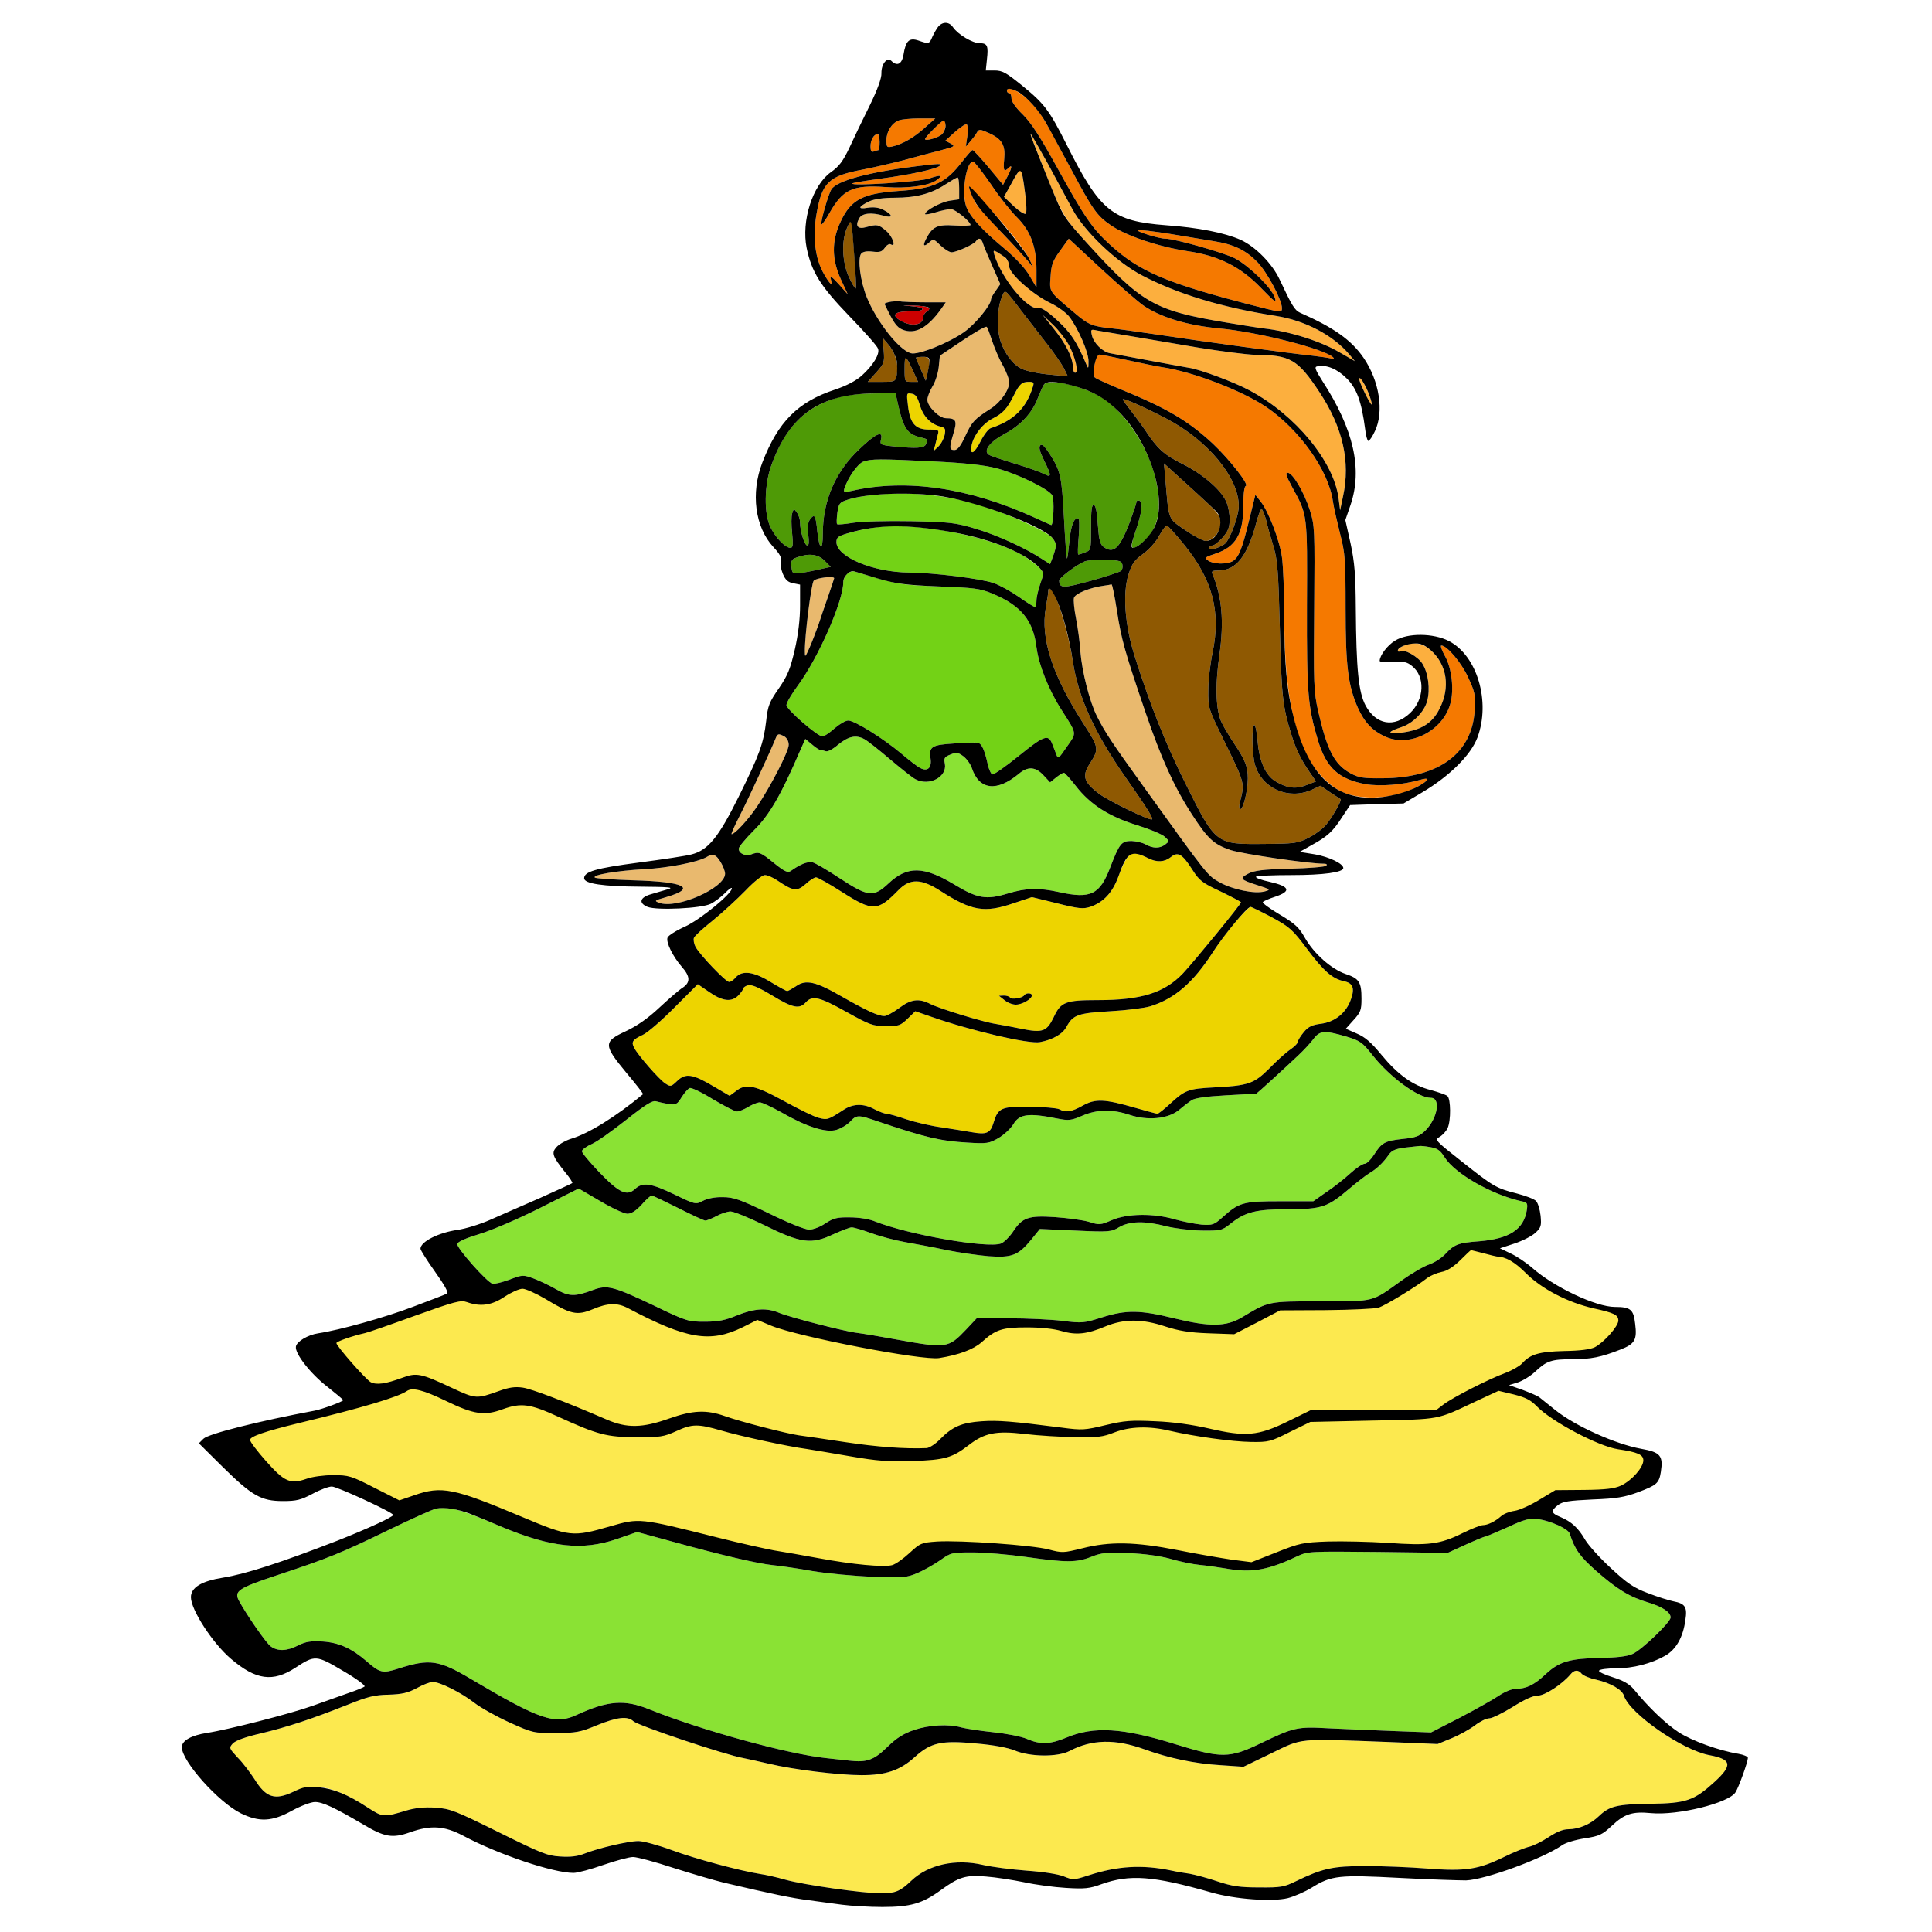 <?xml version="1.0" encoding="utf-8"?>
<!-- Generator: Adobe Illustrator 21.0.0, SVG Export Plug-In . SVG Version: 6.00 Build 0)  -->
<svg version="1.1"
	 id="svg108" inkscape:version="0.92.2 5c3e80d, 2017-08-06" sodipodi:docname="97.svg" xmlns:cc="http://creativecommons.org/ns#" xmlns:dc="http://purl.org/dc/elements/1.1/" xmlns:inkscape="http://www.inkscape.org/namespaces/inkscape" xmlns:rdf="http://www.w3.org/1999/02/22-rdf-syntax-ns#" xmlns:sodipodi="http://sodipodi.sourceforge.net/DTD/sodipodi-0.dtd" xmlns:svg="http://www.w3.org/2000/svg"
	 xmlns="http://www.w3.org/2000/svg" xmlns:xlink="http://www.w3.org/1999/xlink" x="0px" y="0px" viewBox="0 0 850 850"
	 style="enable-background:new 0 0 850 850;" xml:space="preserve">
<style type="text/css">
	.st0{fill:none;}
	.st1{fill:#F57900;}
	.st2{fill:#FCAF3E;}
	.st3{fill:#E9B96E;}
	.st4{fill:#CC0000;}
	.st5{fill:#8F5902;}
	.st6{fill:#EDD400;}
	.st7{fill:#4E9A06;}
	.st8{fill:#73D216;}
	.st9{fill:#8AE234;}
	.st10{fill:#FCE94F;stroke:#FCE94F;}
	.st11{fill:#FCE94F;}
</style>
<sodipodi:namedview  bordercolor="#666666" borderopacity="1" gridtolerance="10" guidetolerance="10" id="namedview110" inkscape:current-layer="svg108" inkscape:cx="671.56772" inkscape:cy="948.35451" inkscape:pageopacity="0" inkscape:pageshadow="2" inkscape:window-height="978" inkscape:window-maximized="1" inkscape:window-width="1920" inkscape:window-x="0" inkscape:window-y="1" inkscape:zoom="0.29448918" objecttolerance="10" pagecolor="#ffffff" showgrid="false">
	</sodipodi:namedview>
<g id="g106" transform="translate(0,0) scale(1,1)">
	<path id="path4" class="st0" d="M0,0h425h425v425v425H425H0V425V0z M410.2,16.2c-1.3,3.2-1.6,3.2-6.2,1.6c-4-1.3-5.5,0.1-6.5,6.3
		c-0.7,4.1-2.8,5.2-5.3,2.7c-1.9-1.9-4.5,1.4-4.4,5.4c0.1,2.1-1.7,7.2-5.2,14.3c-3,6-7,14.4-8.9,18.5c-2.8,5.9-4.5,8.2-8.2,10.8
		c-8,5.7-13,21.4-10.6,33.3c2.2,10.6,6,16.7,18.8,30c6.6,6.8,12.3,13.2,12.6,14.3c0.9,2.3-2.1,7.3-7.2,11.9
		c-2.5,2.2-6.6,4.4-11.7,6.1c-16.4,5.4-25.1,14.2-32,32.1c-5.2,13.5-3.2,28.4,4.8,37.1c2.9,3.1,3.8,4.8,3.3,6.3
		c-0.3,1.1,0.1,3.6,0.9,5.5c1.1,2.7,2.3,3.8,4.6,4.2l3,0.6v9.2c0,5.9-0.8,12.7-2.3,19.3c-2,8.6-3.1,11.4-7,17.1
		c-4.2,6-4.9,7.7-5.6,14.3c-1.2,10.1-2.9,14.8-12.2,33.6c-8.8,17.7-13.3,23.3-20.6,25.2c-2.1,0.6-12.6,2.2-23.3,3.6
		c-19,2.5-24,4-24,6.9c0,2.4,8.3,3.6,24.7,3.7c12.3,0.1,15,0.3,12.3,1.1c-1.9,0.6-5.3,1.5-7.5,2.2c-5,1.4-5.7,3.9-1.6,5.6
		c4,1.6,23.9,0.7,27.9-1.4c1.7-0.9,4.4-2.9,6.1-4.6c1.7-1.8,3.1-2.7,3.1-2.2c0,2.4-13.8,13.7-20.5,16.8c-4,1.8-7.5,4-7.8,4.9
		c-0.8,2,2.3,8.3,6.3,12.9c3.7,4.2,3.8,6.8,0.4,9.1c-1.5,0.9-6.1,4.9-10.3,8.8c-5.1,4.8-9.9,8.1-14.8,10.4c-9.9,4.6-9.9,6,0.3,18.3
		c4.2,5,7.5,9.2,7.3,9.4c-12.1,10-23.9,17.3-31.6,19.6c-2.3,0.7-5.2,2.3-6.4,3.6c-2.4,2.6-1.9,4.1,3.8,11.2c2,2.4,3.3,4.5,3.1,4.7
		c-0.2,0.2-6.7,3.2-14.3,6.6c-7.7,3.3-17.5,7.7-21.9,9.6c-4.3,1.9-10.7,3.9-14.3,4.4c-8.4,1.2-16.3,5.2-16.3,8.3
		c0,0.6,2.9,5.2,6.4,10.1c4.2,5.9,6,9.2,5.3,9.6c-0.7,0.4-7.4,3-14.9,5.8c-12.3,4.7-32.4,10.3-41.8,11.7c-4.6,0.7-9.4,3.6-9.8,5.8
		c-0.6,3,6.4,12,13.8,17.7c3.8,3,6.9,5.6,7,5.9c0,0.6-9,3.9-12.4,4.6c-24.6,4.6-46.9,10.2-49.1,12.4l-2,2L98,645.4
		c12.9,12.7,16.9,15,26.5,15c6,0,7.9-0.5,13-3.2c3.3-1.8,7.1-3.2,8.5-3.2c2.3,0,27,11.4,27,12.5c0,0.9-11.6,6.2-24.5,11.3
		c-25,9.7-40.4,14.7-50.4,16.3c-9.4,1.5-14.1,4.3-14.1,8.6c0,5.5,9.5,20.2,17.6,27.1c11,9.4,18.5,10.4,28.4,3.9
		c8.6-5.6,9.1-5.6,20.9,1.4c5.7,3.3,9.9,6.4,9.5,6.9c-0.5,0.4-3.6,1.7-6.9,2.8c-3.3,1.2-10.5,3.7-16,5.7
		c-9.8,3.5-37.6,10.6-46.4,11.9c-7,1.1-11.1,3.4-11.1,6.3c0,6.2,16.1,24.2,26,29.1c8,3.9,13.7,3.7,22.5-1.2
		c3.9-2.1,8.3-3.8,10.1-3.8c3.3,0,8.5,2.4,20.9,9.7c9.7,5.8,13.1,6.4,21,3.6c9.1-3.2,15-2.8,23.2,1.5c15.5,8.3,39.7,16.4,48.6,16.4
		c1.8,0,7.7-1.6,13.1-3.5c5.5-1.9,11.4-3.5,13.1-3.5c1.8,0,9.9,2.2,18.1,4.9c8.2,2.6,18.1,5.5,21.9,6.4c21.2,5,30,6.8,37.1,7.7
		c4.3,0.6,11.1,1.5,14.9,2c3.9,0.5,11.8,1,17.7,1c12.4,0,17.6-1.5,25.7-7.4c7.9-5.8,11.1-6.8,19.9-6c4.2,0.3,11.8,1.5,16.7,2.5
		c5,1.1,13.3,2.2,18.5,2.5c8.1,0.5,10.4,0.3,15.5-1.6c12.6-4.5,22.8-3.7,48.4,3.6c10.4,3,26.8,4.2,33.7,2.5
		c2.7-0.7,7.4-2.7,10.5-4.6c8.7-5.4,11.9-5.7,38.7-4.3c13.1,0.7,26.2,1.1,29.2,1.1c8.4-0.3,33.9-9.6,42.3-15.5c1.5-1.1,6-2.4,9.9-3
		c6.5-1,7.7-1.6,11.9-5.5c5.6-5.3,9.1-6.4,17.3-5.6c11.8,1.1,34-4.4,37.1-9.1c1.5-2.3,5.4-13.2,5.5-15.2c0-0.6-1.9-1.4-4.2-1.8
		c-8.6-1.4-20.4-5.7-26.3-9.5c-5.6-3.7-13.2-10.9-19.7-18.9c-2-2.3-4.5-3.8-9.3-5.3c-3.6-1.1-6.3-2.4-6-2.9c0.4-0.6,3.7-1,7.4-1
		c7.6,0,15.7-2.1,21.8-5.6c4.7-2.7,7.8-8.1,8.8-15.7c0.9-5.7-0.1-7.2-5.3-8.2c-2-0.4-7.1-2-11.2-3.6c-6.2-2.3-9.1-4.3-16.3-11
		c-4.8-4.4-9.8-10-11.2-12.3c-3.1-5.4-6.1-8.1-10.8-10.1c-4.3-1.8-4.6-2.7-1.3-5.3c2.1-1.6,4.7-2,15.3-2.5c10.6-0.4,14-1,20-3.2
		c8.2-3.1,9.2-3.9,10-8.9c1.1-7.2-0.2-8.7-8.7-10.2c-11.1-2-29-10-37.7-17c-3.2-2.6-6.4-5.1-7.1-5.7c-0.6-0.5-3.9-1.9-7.3-3.2
		l-6-2.1l3.9-1.2c2.1-0.7,5.6-2.8,7.7-4.8c5-4.7,7.1-5.4,16.3-5.4c8.2,0,12.6-0.9,21-4.2c6.5-2.5,7.5-4.3,6.6-11.4
		c-0.7-6.3-2-7.4-8.9-7.4c-8.4,0-26.9-8.8-36.4-17.2c-2.5-2.2-6.8-5.1-9.4-6.3l-4.8-2.3l6.4-2.1c3.6-1.2,7.7-3.3,9.2-4.7
		c2.5-2.3,2.7-3.1,2.3-7.5c-0.3-2.8-1.2-5.7-2-6.5c-0.8-0.9-4.6-2.3-8.4-3.3c-9.1-2.3-10.3-3-24.3-14.1c-11.9-9.4-12-9.5-9.6-10.9
		c1.3-0.8,2.8-2.5,3.4-3.8c1.5-3.3,1.4-12.8-0.1-14.1c-0.7-0.6-4-1.7-7.2-2.6c-8-2-14.5-6.7-21.8-15.5c-4.5-5.5-7.3-7.9-10.9-9.4
		l-4.8-2.1l3.4-3.8c3.1-3.4,3.5-4.4,3.5-9.4c0-7.3-1-8.9-7-10.9c-6.2-2.1-13.9-8.9-17.9-15.9c-2.5-4.5-4.3-6.2-11-10.2
		c-4.4-2.6-7.8-5.1-7.5-5.5c0.2-0.4,2.7-1.5,5.5-2.4c7.1-2.4,6.4-4.5-2.4-6.5c-3.8-0.8-6.5-1.8-6.1-2.3c0.4-0.4,7.5-0.7,15.7-0.7
		c13.9,0,22.7-1.2,22.7-3.1c0-1.9-6.2-4.9-12.4-6l-6.8-1.1l5.3-3c6.8-3.7,9.4-6,13.5-12.5l3.4-5.1l11.7-0.4l11.8-0.3l8.4-5
		c11.9-7.1,21.2-16.3,24.1-24c5.9-15.8-0.1-36.1-12.6-42.5c-6.8-3.5-18.2-3.6-23.7-0.1c-3.3,2-6.7,6.5-6.7,8.9
		c0,0.4,2.6,0.6,5.8,0.4c4.7-0.3,6.2,0,8.4,1.8c5.9,4.6,5.5,14.7-0.8,20.7c-7,6.6-15,5.2-19.6-3.3c-3.1-5.9-4.1-15.7-4.3-42.9
		c-0.1-14.5-0.5-20-2.3-28.4l-2.3-10.3l2.3-6.7c5.3-15.7,1.4-33.2-12.3-54.3c-3.3-5.2-3.7-6.4-2.4-6.6c4-0.9,8.8,1.1,12.9,5.2
		c4.5,4.4,6.6,10.2,8.2,22.3c0.3,2.9,1,5.3,1.4,5.3c0.5,0,1.8-1.9,2.9-4.3c4.1-8.5,2-22.1-5-32.3c-5.3-7.7-12.9-13.2-27.9-19.8
		c-2.4-1.1-3.6-3.1-9-14.6c-3.2-6.9-10.6-14.5-17.2-17.5c-7-3.1-18.7-5.4-32.8-6.4c-23.7-1.8-29-6.1-43.8-35.6
		c-7.6-15.1-9.8-18-19.7-26C442.7,32,441,31,437.6,31h-3.9l0.5-4.8c0.7-6.1,0.2-7.2-3.2-7.2c-3.1,0-9.5-3.8-11.7-7
		C416.6,8.2,412.9,10,410.2,16.2z"/>
	<path id="path6" class="st1" d="M454.2,45.8c4,4.4,5,6,16.8,28.2c9.8,18.4,11.6,20.9,17.7,25.1c6.8,4.7,21.2,9.5,33.8,11.4
		c13.5,2,23.1,6.7,32.1,16c6.4,6.6,7.2,7.1,6.2,4.3c-1.5-4.3-11-13.6-17.4-17.1c-4.8-2.5-26.6-8.7-30.7-8.7c-2.9,0-13.3-3.3-12-3.7
		c0.7-0.3,7,0.5,14,1.6c7.1,1.2,15.7,2.6,19.3,3.2c8.8,1.4,14,3.9,19.1,9.1c4.4,4.5,10.9,16.7,10.9,20.4c0,2-0.2,2-14.2-1.6
		c-36.7-9.5-48.6-14.6-61.4-26.3c-8-7.3-11.3-12.2-23.7-34.7c-7-12.7-11-18.9-14.6-22.5c-3.2-3.1-5.1-5.8-5.1-7.2
		c0-1.3-0.4-2.3-1-2.3c-0.5,0-1-0.5-1-1C443,37.2,449.5,40.6,454.2,45.8z"/>
	<path id="path8" class="st1" d="M404.5,52.1h7l-4.5,4c-4.7,4.3-9.7,7.2-14.2,8.3c-2.6,0.6-2.8,0.4-2.8-2.7c0-3.8,2.3-7.5,5.4-8.7
		C396.5,52.5,400.7,52.1,404.5,52.1z"/>
	<path id="path10" class="st1" d="M415.2,53c1.5,0,0.8,4.7-0.9,6.2c-1.8,1.5-7.3,3-7.3,2c0-0.4,1.7-2.3,3.7-4.4
		C412.7,54.7,414.8,53,415.2,53z"/>
	<path id="path12" class="st1" d="M425.3,54.7c0.5,0.3,0.6,2.6,0.3,5.2l-0.7,4.6l2.1-2.4c1.1-1.3,2.5-3.1,2.9-4
		c0.8-1.3,1.4-1.3,5.1,0.4c5.8,2.6,7.4,5.3,6.8,11.5c-0.5,5.1-0.1,5.9,2,3.8c1.7-1.7,1.4,0.2-0.7,4.1l-1.8,3.4l-6.4-7.7
		c-3.5-4.2-6.7-7.6-7-7.6c-0.4,0-2.4,2.3-4.5,5c-7.2,9.5-12.6,12-27.9,13c-15.9,1.1-21.1,3.8-25.6,13.4c-4.1,8.6-4,16.6,0.1,25.6
		l3,6.5l-4-4.5c-3-3.3-3.9-3.9-3.5-2.3c1,3.5-0.2,2.7-2.9-2c-4-6.8-5.2-16.4-3.3-26.9c2.4-13.6,5.4-16.4,20.3-19.2
		c4.3-0.8,12.4-2.7,17.9-4.1C403,69,410.4,67,414,66.1c6.1-1.6,6.4-1.8,4.2-3l-2.3-1.2l4.3-3.9C422.6,55.9,424.9,54.4,425.3,54.7z
		 M403.5,73.1c-21.2,2.6-35.3,6.4-37.7,10.2c-1.3,1.9-5,14.8-4.4,15.4c0.2,0.3,1.9-2,3.6-5.1c5.9-10.3,10.1-12.3,24.6-11.3
		c9.5,0.7,18.5-0.5,22.1-2.8c3.5-2.4,2.3-2.8-2.8-1c-4.2,1.5-35.1,3.5-33.9,2.2c0.3-0.3,5.9-1.2,12.5-2.1c12.7-1.7,24.4-4.2,26-5.7
		C414.5,71.9,413.4,71.9,403.5,73.1z"/>
	<path id="path14" class="st1" d="M387,62.5c0,1.9-0.2,3.5-0.4,3.5c-0.2,0-1.1,0.3-2,0.6c-1.2,0.5-1.6-0.1-1.6-2.3
		c0-1.6,0.5-3.4,1.2-4.1C386.2,58.2,387,58.8,387,62.5z"/>
	<path id="path16" class="st2" d="M453.5,59c0.3,0,7.4,12.7,18.3,33c5.4,10,19.4,23.3,30.7,29.2c15.7,8.2,35.2,14.1,58.9,17.8
		c12.8,2,25.1,8.5,32.2,16.9l2.5,3l-6.6-3.8c-8.5-5-22-9.3-33.5-10.6c-2.5-0.3-9.9-1.5-16.5-2.6c-31.8-5.3-37.1-8.4-61.4-35.1
		c-11.1-12.3-10.7-11.6-23-43.1C454,61.1,453.3,59,453.5,59z"/>
	<path id="path18" class="st1" d="M428.3,71.2c0.6,0.2,4.2,4.8,7.9,10.2c3.6,5.4,8.7,11.8,11.2,14.2c6,6,8.6,13,8.6,23.2v7.7l-3-5.1
		c-1.8-3.2-5.9-7.6-10.7-11.7c-10.5-8.7-15.8-14.6-17.3-19.1c-1.3-4.2-0.9-12.5,0.9-16.9C426.5,72.1,427.6,71,428.3,71.2z M426.4,82
		c-0.4,0,1.2,4.3,2.8,7.3c0.6,1.2,5.7,6.9,11.2,12.7c5.6,5.8,11.1,11.9,12.4,13.5c2.2,2.9,2.2,2.9-0.2-2c-1.3-2.8-7.7-11-14.1-18.3
		C432.1,88,426.6,82,426.4,82z"/>
	<path id="path20" class="st2" d="M450.8,83.5c0.8,5.3,1,10.1,0.5,10.5c-0.4,0.5-2.8-1-5.2-3.2l-4.4-4.2l2.8-5
		c1.5-2.8,3.3-5.7,3.9-6.5C449.2,74.1,449.8,76.2,450.8,83.5z"/>
	<path id="path22" class="st3" d="M421.3,78.1c0.4-0.1,0.7,2.1,0.7,4.8v4.8l-4.1,0.6c-3.7,0.5-10.9,4.3-10.9,5.9
		c0,0.3,2.1,0,4.7-0.8c2.5-0.8,5.5-1.4,6.7-1.4c1.8,0,8.6,5.5,8.6,7c0,0.3-3.2,0.4-7,0.2c-7.7-0.5-9.8,0.5-12.6,6
		c-1.6,3.1-0.9,3.6,1.6,1.3c1.6-1.5,2-1.3,4.8,1.5c1.7,1.6,3.9,3,4.9,3c2.3-0.1,9.8-3.5,10.7-4.9c1.1-1.8,2.4-1.3,3.1,1.1
		c0.4,1.3,2.3,5.8,4.2,10.1l3.4,7.7l-2,2.9c-1.2,1.6-2.1,3.3-2.1,3.8c0,2.5-6.8,10.8-11.7,14.3c-6.8,4.9-20.6,10.4-23.6,9.4
		c-5.3-1.5-15-14-19.3-24.5c-2.9-7.1-4.2-17.2-2.5-19.3c0.8-0.9,2.4-1.2,5-0.9c3.2,0.4,4.1,0.1,5.4-1.7c0.8-1.2,2-1.9,2.6-1.5
		c2.6,1.5,0.8-3.5-2-5.9c-3.4-2.9-4-3-8.7-1.7c-3.8,1.1-5.1-0.4-3.2-3.8c1.2-2.3,5.2-2.8,10.8-1.2c4.1,1.2,4.2-0.3,0-2.5
		c-2.1-1.1-4.3-1.4-7-1c-4.6,0.8-4.3-0.4,0.6-2.8c2.2-1,6.1-1.6,11.3-1.6c9.3,0,16.1-1.8,22.3-5.9C418.5,79.5,420.8,78.1,421.3,78.1
		z M396.8,132.7c-2-0.5-8,0.3-7.6,1.1c4,8.4,5.3,10.1,7.8,11.2c5.5,2.3,11.1-0.7,17-9l2.1-3h-9C402.2,133,397.6,132.8,396.8,132.7z"
		/>
	<path id="path24" class="st4" d="M401.7,134.4c6.7,0.2,8.8,1.2,6,2.7c-0.9,0.6-1.7,1.9-1.7,2.9c0,2.8-4.4,3.7-8.6,1.7
		c-5.6-2.7-4.5-4.7,2.6-4.7c7.4,0,8-1.7,0.8-2.3C396.2,134.3,396.3,134.3,401.7,134.4z"/>
	<path id="path26" class="st5" d="M374.7,98.5c0.7,4.7,2.2,28,1.8,28.4c-0.3,0.2-1.6-2-3-5c-3-6.6-3.4-16-0.8-21.7
		C374,97.3,374.4,96.9,374.7,98.5z"/>
	<path id="path28" class="st1" d="M470.2,105l14.1,13.1c7.8,7.2,16.2,14.5,18.6,16.2c7.6,5.3,19.6,8.9,33.6,10.2
		c16.8,1.5,46.2,9,50,12.7c0.7,0.7,0.3,0.8-1,0.5c-1.1-0.3-4.7-0.8-8-1.2c-9-0.9-48.8-6.3-67-9.1c-8.8-1.3-18.7-2.7-22-3
		c-7.8-0.8-9.8-1.6-15.7-6.7c-11.5-9.7-11.1-9.1-10.6-16c0.3-5.2,1-7,4.2-11.4L470.2,105z"/>
	<path id="path30" class="st2" d="M438.7,110.9c3.9,2.3,5.3,3.9,5.3,6.3c0,3.2,10.5,12.5,18.3,16.2c3.1,1.5,6.8,4.2,8.1,5.9
		c4,5.2,8.6,15.9,8.5,19.7c0,3.4-0.1,3.4-1.1,1c-4.2-9.9-6.8-13.7-12.7-19.1c-4.1-3.8-7-5.7-8.1-5.4c-4.5,1.4-16.1-12.5-19.5-23.3
		C436.9,110.1,437,110,438.7,110.9z"/>
	<path id="path32" class="st5" d="M450,137.6c2.5,3.2,7.1,9.2,10.3,13.3c3.2,4,6.6,9,7.7,11l1.8,3.7l-8.1-0.8
		c-4.5-0.4-9.9-1.5-11.9-2.4c-3.9-1.7-7.7-6.5-9.6-12.3c-1.7-4.8-1.5-14.5,0.4-18.9C442.3,127,441.4,126.3,450,137.6z"/>
	<path id="path34" class="st2" d="M458.7,138.5l4.6,4.4c2.5,2.4,5.6,6.4,7,9c2.8,5.2,4.4,12.1,2.7,12.1c-0.5,0-1-1.2-1-2.8
		c-0.1-4-3.1-10-8.5-16.7L458.7,138.5z"/>
	<path id="path36" class="st3" d="M434.1,143.8c0.4,0.4,1.4,3.2,2.4,6.2c1,3,3,7.8,4.6,10.6c1.6,2.8,2.9,6.3,2.9,7.6
		c0,3.4-3.8,8.8-8,11.5c-7.3,4.7-8.3,5.7-11.2,11.9c-2.1,4.6-3.5,6.4-4.9,6.4c-2.3,0-2.3-1-0.4-7.4c1.7-5.5,1.1-6.6-3.3-6.6
		c-3,0-8.2-5.2-8.2-8.1c0-1.2,1-3.8,2.2-5.8c1.3-2,2.5-5.9,2.8-8.6l0.5-5l10-6.7C429,146.1,433.7,143.4,434.1,143.8z"/>
	<path id="path38" class="st2" d="M482.6,145.4c1.6,0.3,8.3,1.4,14.9,2.5c6.6,1.1,20.1,3.4,30.1,5.1c9.9,1.6,20.9,3,24.5,3.1
		c15.6,0.1,18.8,1.9,28.4,16.4c10.3,15.6,13.7,30.6,10.4,45.8l-1.3,6.2l-0.7-5.4c-2.1-16-18.8-36.4-38.9-47.2
		c-6.5-3.6-22.3-9.5-27-10.1c-1.4-0.2-9.2-1.7-17.5-3.2c-8.2-1.5-16-3-17.2-3.2c-3.2-0.6-7.1-4.4-7.9-7.8
		C479.8,144.9,479.9,144.8,482.6,145.4z"/>
	<path id="path40" class="st5" d="M388.3,148.6l2.8,3.3c3,3.7,4.4,8.8,3.4,13.2c-0.6,2.8-0.8,2.9-6.7,2.9h-6l3.7-4.1
		c3.5-4,3.7-4.4,3.3-9.7L388.3,148.6z"/>
	<path id="path42" class="st1" d="M483.7,156c0.8,0,6.2,1.1,12.1,2.4c5.9,1.3,12.7,2.7,15.2,3.1c13.4,1.9,35.3,10.3,46,17.5
		c14.7,10,27.5,27.9,29.4,41.5c0.4,2.7,1.9,9.2,3.2,14.4c2.2,8.6,2.4,11.2,2.4,32.8c0,25.3,1.1,34,5.4,43.7
		c3,6.6,6.5,10.2,12.3,12.8c10.7,4.7,25.2-2.7,28.4-14.7c1.7-6.1,0.6-15.6-2.4-20.9c-1.4-2.5-2.1-4.6-1.6-4.6c2.5,0,8.9,7.6,11.8,14
		c3,6.4,3.3,7.9,2.9,14.3c-1,19-15.6,29.9-40.3,30.1c-8.5,0.1-10.6-0.2-14.2-2.1c-7.2-3.9-10.4-10.1-14.4-27.6
		c-1.9-8.5-2-11.8-1.7-45.2c0.3-34.9,0.2-36.2-1.9-43c-2.6-8.1-7.6-16.5-9.8-16.5c-1.1,0-0.6,1.5,2,6.3c6.8,12.4,6.7,11.4,6.5,52.2
		c-0.1,38.9,0.4,44.4,4.9,59.4c3.7,12,9.1,16.9,20.9,19.1c6.3,1.1,16.4,0.3,24-1.9c4.3-1.3,4.1,0.1-0.6,2.7
		c-8.9,5-21.6,6.5-31.2,3.6c-6.7-2-14.4-9.5-18.4-17.8c-6.8-14.5-9.5-32.2-9.6-61.6c0-10.2-0.5-21.4-1-24.9c-1-7.4-6-20.3-9.4-24.5
		l-2.3-2.9l-2.8,11.4c-3.1,12.7-4.6,16.4-7.4,17.9c-2.8,1.4-8.4,1.2-10.6-0.4c-1.7-1.2-1.4-1.5,3.2-3c9-3,12.3-8.6,12.3-21
		c0-5.2,0.4-8.6,1.1-8.8c1.6-0.5-7.1-11.6-14.5-18.6c-10.9-10.1-20.2-15.6-41-24.1c-5.5-2.3-10.4-4.5-10.9-5s-0.5-2.9-0.2-5.5
		C482,157.6,482.7,156,483.7,156z"/>
	<path id="path44" class="st5" d="M401.6,162.9l2.3,5.1H401c-3,0-3-0.1-3-5.7C398,155.9,398.3,155.9,401.6,162.9z"/>
	<path id="path46" class="st5" d="M406,157c3.2,0,3.6,1.2,2,7.5l-0.7,3l-2.1-4.8c-1.2-2.7-2.2-5.1-2.2-5.3S404.4,157,406,157z"/>
	<path id="path48" class="st2" d="M602.5,174c0.8,2.2,1.2,4,1,4c-0.7,0-5.5-9.8-5.5-11.2C598,164.9,600.9,169.5,602.5,174z"/>
	<path id="path50" class="st6" d="M452.8,168c2,0,2.2,0.4,1.6,2.2c-2.9,9.5-8.5,14.9-18.6,18.2c-0.9,0.3-2.9,2.8-4.3,5.6
		c-2.9,5.8-5,6.7-4,1.7c1-4.4,4.9-9.4,9.3-11.6c4.5-2.3,6.3-4.3,9.2-10.1c1.3-2.5,2.8-4.8,3.4-5.2C450,168.4,451.5,168,452.8,168z"
		/>
	<path id="path52" class="st7" d="M481.7,173.2c10.8,5,22.5,20.9,26.4,36.2c3.5,13.4,1.8,23.1-5,28.9c-5.5,4.6-6.3,3.6-3.6-4.3
		c2.9-8.4,3.5-13.1,1.8-13.7c-0.7-0.3-1.3,0-1.3,0.5c0,0.6-1.4,4.7-3.1,9.3c-4.3,11.2-7,13.7-11.4,10.5c-1.5-1.1-2-3.1-2.5-9.7
		c-0.3-5.3-0.9-8.4-1.7-8.7c-1-0.3-1.3,2.1-1.3,9.7c0,10,0,10.2-2.6,11.1c-1.4,0.6-2.8,1-3,1c-0.3,0-0.2-3.6,0.2-8
		c0.4-5.5,0.3-8-0.4-8c-1.9,0-3.1,3.5-3.8,10.9c-0.4,3.9-0.8,7-1,6.8c-0.2-0.2-0.8-8.2-1.3-17.8c-1-18.6-1.5-20.7-6.3-28.2
		c-2.2-3.4-3.4-4.5-4.1-3.8c-0.8,0.8-0.3,2.7,1.6,6.6c3.4,6.9,3.4,7.8,0,6c-1.6-0.8-7.3-2.9-12.8-4.5c-5.5-1.7-10.6-3.4-11.4-3.9
		c-2.7-1.7,0.3-5.7,6.9-9.2c7.1-3.8,12.2-9.3,14.6-15.8c1-2.5,2.2-5.2,2.7-5.9C461.1,166.8,472.1,168.7,481.7,173.2z"/>
	<path id="path54" class="st7" d="M384.7,173.1l9.3-0.1l0.6,2.7c2.8,12.9,4.3,15.3,10.7,16.8c3,0.8,2.9,0.7,2.1,2.9
		c-0.7,1.8-4.2,2-14.2,1c-5.9-0.6-6.1-0.8-5.6-3c1.1-4.2-2.2-2.8-9.4,4.1c-10.7,10-16.2,22.8-16.2,37.4c0,7.8-1.5,7.2-2.4-1
		c-0.7-7.2-1.2-8.1-3.2-5.4c-1,1.3-1.2,3.3-0.8,6.7c0.4,3.2,0.3,4.8-0.4,4.8c-1.2,0-3.2-6.2-3.2-10.1c0-1.4-0.6-3.4-1.4-4.4
		c-1.3-1.8-1.4-1.8-2.1,0.4c-0.4,1.3-0.4,5.2,0,8.7c0.5,5.2,0.4,6.4-0.8,6.4c-2.1,0-6.3-4.2-8.6-8.8c-3.1-6-2.9-18.8,0.3-27.6
		c6.2-17.3,15.5-26.3,31.1-30.2C373.3,173.7,379.7,173.1,384.7,173.1z"/>
	<path id="path56" class="st6" d="M401,173.2c1.8,0.2,2.6,1.4,3.7,5c1.4,4.9,4.7,8.4,9.1,9.5c2.1,0.5,2.3,1,1.8,3.7
		c-0.4,1.7-1.6,4-2.8,5.1l-2.1,2l0.7-2.5c0.3-1.4,0.9-3.5,1.2-4.8c0.6-2,0.3-2.2-3.8-2.2c-6,0-8.4-2.6-9.3-10.3
		C398.8,173,398.8,172.8,401,173.2z"/>
	<path id="path58" class="st5" d="M513,184.1c18.3,9.5,32,26,32,38.5c0,4.5-4.1,15.4-6.3,16.8c-3.3,2.1-6.7,2.9-6.7,1.7
		c0-0.6,0.6-1.1,1.4-1.1s2.8-1.6,4.5-3.5c2.5-2.9,3.1-4.5,3.1-8.1c0-2.5-0.7-6.1-1.6-7.9c-2.4-5.2-10.3-11.9-19-16.3
		c-8.4-4.2-11.1-6.7-16.4-14.7c-1.9-2.8-4.9-6.8-6.7-9.1c-1.8-2.3-3.3-4.4-3.3-4.7C494,174.9,503.4,179.1,513,184.1z"/>
	<path id="path60" class="st8" d="M410.5,203c14.4,0.7,22.3,1.6,27.9,3c9.4,2.5,23.1,9.2,24.6,12c0.9,1.7,0.5,13-0.5,13
		c-0.1,0-3.5-1.5-7.6-3.4c-28.5-13-56.1-17.1-79.9-11.7c-3.7,0.8-4,0.7-3.5-1c1.6-4.8,5.8-10.8,8.3-11.8
		C383.3,201.9,386.6,201.8,410.5,203z"/>
	<path id="path62" class="st5" d="M512.1,203.9l10.7,9.7c13.6,12.3,14.2,13,14.2,16.7c0,3.6-3.4,7.7-6.5,7.7c-1.2,0-5.2-2.1-9.1-4.8
		c-7.7-5.3-7.1-3.9-8.7-22.5L512.1,203.9z"/>
	<path id="path64" class="st8" d="M430,221.9c13.4,4,30.6,11.8,33.1,14.9c1.9,2.5,1.9,3.3-0.2,9l-0.9,2.4l-3.3-2.1
		c-7.2-4.8-19.8-10.6-29.2-13.4c-9.3-2.8-11.4-3-28.7-3.4c-10.5-0.2-21.7,0.1-25.4,0.7c-3.7,0.6-6.9,0.9-7.1,0.6
		c-0.3-0.3-0.2-2.5,0.1-5c0.6-4.1,1-4.6,4.4-5.7c2-0.7,6.2-1.5,9.2-1.9C397.5,216,414.9,217.4,430,221.9z"/>
	<path id="path66" class="st5" d="M555,224c0.4,0,1.3,2.1,2,4.7c0.6,2.7,2.1,7.9,3.3,11.8c1.8,6.1,2.1,10.9,2.8,36.5
		c0.7,29.2,1.2,33.6,4.9,45.7c2.2,7.1,4.1,11,8.1,16.9l2.9,4.2l-4.2,1.6c-4.7,1.9-8.6,1.4-13.7-1.7c-4.3-2.6-7.1-8.8-7.8-17.7
		c-0.3-3.9-1-7-1.4-7c-1.3,0-1.1,12.7,0.2,17.3c2.9,10.5,14.7,15.8,25,11.2l3.9-1.8l4.2,2.9c2.4,1.5,4.4,2.9,4.6,3
		c0.7,0.4-3.8,8.2-6.4,11.3c-1.5,1.8-4.9,4.3-7.7,5.7c-4.7,2.4-6.1,2.6-19.6,2.7c-21.2,0.2-21.2,0.2-34.5-26.5
		c-8.6-17.2-15.5-34.4-22.1-55.2c-4.6-14.1-5.7-28.3-3-36.9c1.5-4.7,2.6-6.3,6.4-9c2.7-2,5.7-5.3,7.1-8c1.4-2.6,2.9-4.6,3.5-4.4
		c0.5,0.2,4,4,7.6,8.5c12.4,15.3,16.1,29.4,12.4,47.2c-1,4.7-1.9,12.1-1.9,16.5c-0.1,7.9,0,8.2,6.5,21.5c9.9,20.3,9.6,19.2,7.3,28.4
		c-0.3,1.4-0.2,2.6,0.3,2.6c1.3,0,3.3-8.2,3.3-13.5c0-5.2-1.1-8-6.1-15.5c-2-3-4.4-7-5.3-8.9c-2.7-5.2-3.1-16.1-1.1-30
		c2.1-14.6,1.1-25.7-3-35.4c-0.6-1.4-0.2-1.7,2.6-1.7c7.7,0,12.6-6.2,16.5-20.6C553.5,226.9,554.6,224,555,224z"/>
	<path id="path68" class="st8" d="M451,245c2.6,1.7,5.5,3.9,6.5,5c1.8,2,1.8,2.3,0.2,6.8c-0.9,2.6-1.7,5.9-1.7,7.4
		c0,1.6-0.3,2.8-0.7,2.8c-0.5,0-3.7-2-7.2-4.5c-3.5-2.4-8.4-5.1-11-6c-6-2-26.3-4.5-37.1-4.6c-15.8-0.1-32-6.9-32-13.4
		c0-2.1,0.8-2.7,5.4-4c3-0.9,8.3-2,11.8-2.5C403.4,229.5,437.3,236.2,451,245z"/>
	<path id="path70" class="st7" d="M362.8,246.7l2.7,2.7l-5.5,1.2c-3,0.7-6.8,1.4-8.5,1.6c-2.7,0.3-3,0-3.3-2.8
		c-0.3-2.7,0.1-3.4,2.5-4.2C355.9,243.3,359.9,243.8,362.8,246.7z"/>
	<path id="path72" class="st7" d="M486.5,246.3c5.9,0.2,7,0.5,7.3,2.1c0.2,1,0,2.2-0.5,2.7s-6.5,2.5-13.3,4.4
		c-12.4,3.4-13.9,3.4-14-0.1c0-1.2,7.6-6.9,11.2-8.4C478.4,246.5,482.6,246.2,486.5,246.3z"/>
	<path id="path74" class="st8" d="M375.9,251.4c19.2,5.8,19.5,5.9,37.1,6.6c15.7,0.6,18.2,0.9,23.7,3.2
		c12.5,5.2,17.9,11.8,19.3,23.6c1,7.7,5.3,18.6,11,27.5c6.9,10.8,6.8,9.9,2.4,16.2c-3.7,5.4-3.9,5.6-4.7,3.3
		c-0.5-1.3-1.3-3.3-1.8-4.6c-1.7-4.3-3.6-3.6-14.5,5.2c-5.9,4.8-11.2,8.5-11.8,8.3c-0.6-0.2-1.5-2.1-2-4.3c-1.4-6.4-2.7-9.3-4.4-9.6
		c-0.8-0.2-5.5-0.1-10.4,0.3c-9.9,0.6-11.2,1.4-10.4,6.6c0.6,4.1-1.3,5.9-4.5,4.2c-1.3-0.6-5-3.5-8.3-6.3
		C388.8,325,376,317,373.2,317c-1.2,0-3.9,1.6-6.1,3.5c-2.1,1.9-4.5,3.5-5.2,3.5c-2.3,0-15.9-11.9-15.9-13.8c0-1,2.3-4.9,5.1-8.7
		c9.1-12.4,19.9-37.1,19.9-45.3c0-1.1,0.7-2.8,1.6-3.7C373.5,251.7,375,251.2,375.9,251.4z"/>
	<path id="path76" class="st3" d="M367,254.4c0,0.2-1.2,3.7-2.6,7.8c-1.4,4-3.4,9.8-4.4,12.9c-1.1,3-2.8,7.5-3.9,10
		c-1.9,4.2-2,4.3-2,1.4c-0.1-6.5,2.8-29.7,3.9-31C359.1,254.2,367,253.3,367,254.4z"/>
	<path id="path78" class="st3" d="M489,257.1c0.4,0,1.4,5.2,2.4,11.6c2,12.9,3.5,18.1,12.6,44.8c6.9,20.2,12.6,32.8,20.4,44.8
		c7,10.8,9.6,13.2,17,15.7c5.2,1.7,34.3,6,41.1,6c1.1,0,1.5,0.3,1,0.9c-0.6,0.5-7.7,1.1-16,1.3c-12,0.3-15.7,0.8-18.4,2.2
		c-3.9,2.1-3.5,2.6,4.3,5.1c5.6,1.8,5.7,2,3,2.7c-4.4,1.2-14-0.8-19.8-4c-5.4-3.1-4.7-2.1-33.6-42.3c-13.9-19.3-16.9-23.8-20.4-30.8
		c-3.2-6.3-6.6-19.7-7.3-28.6c-0.2-3.8-1.1-10.3-1.9-14.4c-0.8-4-1.2-8.1-0.9-9.1c0.6-1.9,7.1-4.5,13-5.3
		C487.2,257.5,488.7,257.2,489,257.1z"/>
	<path id="path80" class="st5" d="M461.8,259c2.4,0,8,17.7,10.2,32c2.4,15.8,9.5,31.4,23.2,51c9.6,13.7,12.2,17.9,11.6,18.5
		c-0.8,0.7-18.9-8-23.3-11.3c-6.6-5-7.5-7.7-4.3-12.8c4.4-6.9,4.4-7.2-2.2-17.5c-14-21.6-19.3-38-16.9-51.5c0.7-3.8,1.2-7.2,1.1-7.7
		C461.1,259.3,461.4,259,461.8,259z"/>
	<path id="path82" class="st2" d="M629.4,286c7.3,6.4,8.8,16.6,3.8,26.1c-3.2,6.3-8.3,9.3-17.1,10.3c-5.9,0.6-5.8-0.4,0.2-2.4
		c5.2-1.6,10.3-6.7,11.6-11.6c1.4-5.1,0.5-12.3-2.1-16.4c-1.9-3.1-8.1-6.6-9.8-5.5c-0.6,0.4-1,0.2-1-0.3s1-1.4,2.3-2
		C621.5,282.2,625.7,282.8,629.4,286z"/>
	<path id="path84" class="st3" d="M345.1,324c1.1,0.7,1.9,2.1,1.9,3.7c0,2.9-8,18.4-14.1,27.4c-3.7,5.5-9.6,11.9-11,11.9
		c-0.4,0,1.2-3.5,3.4-7.8c3.7-7.2,13.8-29,15.8-34C342.1,322.7,342.4,322.6,345.1,324z"/>
	<path id="path86" class="st9" d="M380.3,325.2c1.2,0.6,6.3,4.6,11.2,8.8c5,4.2,10,8.2,11.2,8.8c6.1,3.3,14.1-1,13-6.8
		c-0.5-2.4-0.2-3,2.4-4c2.6-1.1,3.4-1,5.7,0.7c1.5,1.1,3.2,3.5,3.8,5.3c3.2,9.6,11,10.5,20.7,2.4c3.9-3.3,7.3-3.1,10.8,0.7l2.9,3.1
		l2.6-2.1c1.5-1.2,3-2.1,3.5-2.1c0.4,0,2.8,2.7,5.3,5.9c6.3,8.1,14.6,13.4,27,17.2c5.5,1.7,11,4,12.1,5.1c2,1.9,2,1.9,0.1,3.4
		c-2.5,1.8-5.4,1.7-8.6-0.1c-1.4-0.8-4.2-1.4-6.2-1.5c-4.4,0-5.3,1.1-9.3,11.5c-4.6,12.1-8.6,14.1-22.5,11c-9.1-2-14.7-1.8-22.6,0.6
		c-9.5,2.9-13.3,2.3-23.8-4.1c-13.2-7.9-20.4-8.1-28.6-0.4c-6.7,6.3-9,6-21.4-2.1c-5.4-3.6-10.9-6.8-12.1-7.1
		c-2.1-0.5-5.4,0.8-9.6,3.8c-1.3,0.9-2.7,0.3-7.4-3.5c-5.9-4.8-6.6-5.1-10-3.8c-2.4,1-5.5-0.4-5.5-2.5c0-0.8,3.1-4.5,6.8-8.2
		c6.7-6.6,11.8-15.4,20.2-34.9l2.3-5.2l2.9,2.4c1.6,1.4,3.3,2.5,3.8,2.5s1.5,0.2,2.3,0.5c0.8,0.4,3.3-1,5.6-3
		C373.4,323.9,376.6,323.2,380.3,325.2z"/>
	<path id="path88" class="st6" d="M505.2,377.6c3.7,1.9,7.2,1.7,9.9-0.5c3.1-2.5,5-1.5,9.4,5.4c3.1,4.9,4.3,5.9,12.5,9.7
		c4.9,2.4,9,4.5,9,4.8c0,0.8-20.6,26-25.5,31.2c-8.2,8.6-18.3,11.8-37.6,11.8c-14.1,0-16.2,0.8-19.3,7.5c-3.1,6.4-4.9,7-14.3,5.1
		c-3.7-0.8-8.7-1.7-11.1-2.1c-5.5-0.8-24.7-6.7-28.9-8.8c-5-2.6-8.6-2.1-13.7,1.8c-2.6,1.9-5.5,3.5-6.5,3.5c-2.8,0-7.9-2.4-18.8-8.6
		c-11.4-6.6-15.8-7.6-20.1-4.5c-1.7,1.1-3.4,2.1-3.9,2.1c-0.4,0-3.7-1.8-7.3-4c-7.5-4.6-12.5-5.2-15.3-2c-0.9,1.1-2.2,2-2.9,2
		c-1.5,0-12.8-11.8-14.7-15.3c-0.8-1.4-1.1-3.2-0.8-4.1c0.3-0.8,4.1-4.3,8.4-7.7c4.3-3.5,10.7-9.4,14.3-13.1c3.8-4,7.4-6.8,8.5-6.8
		c1.1,0,3.7,1.1,5.7,2.5c6.8,4.6,8.4,4.8,12.2,1.5c1.8-1.7,3.9-3,4.6-3c0.7,0,5.9,2.9,11.5,6.5c13.5,8.6,15.6,8.5,24.7-0.8
		c5.1-5.3,10.1-5.2,18.6,0.3c13.7,8.8,19.3,9.8,32.1,5.4l8.1-2.7l11,2.7c9.5,2.4,11.5,2.6,14.6,1.6c5.9-2,9.9-6.3,12.5-13.5
		c1.2-3.6,3.1-7.4,4.2-8.6C498.3,374.8,499.9,374.9,505.2,377.6z M450.6,437.9c-0.8,1.2-5.5,2-6.2,1c-0.3-0.5-1.5-0.9-2.7-0.9
		l-2.2,0.1l2.4,1.9c1.3,1.1,3.5,2,5,2c2.8,0,7.1-2.5,7.1-4.1C454,436.8,451.3,436.7,450.6,437.9z"/>
	<path id="path90" class="st3" d="M313.8,376c1.5,0,5.2,5.8,5.2,8.4c0,6.3-21.2,15.7-29,12.8c-2.3-0.9-2.1-1,3.1-2.5
		c13.7-4,8.2-6.8-14.6-7.4c-8.8-0.3-16.4-0.8-16.8-1.2c-1.2-1.2,9.6-3,21.8-3.7c10.3-0.5,23.5-3.1,27.3-5.3
		C311.7,376.5,313.1,376,313.8,376z"/>
	<path id="path92" class="st6" d="M550.2,399c0.4,0,4.7,2.1,9.4,4.6c7.9,4.3,9.1,5.4,15.6,14.1c7.2,9.6,11,12.9,16.1,14
		c3.9,0.8,4.8,3,3.1,7.8c-2,6-7,10.1-13.2,10.9c-4,0.5-5.6,1.3-7.6,3.7c-1.4,1.7-2.6,3.6-2.6,4.2c0,0.7-1.5,2.2-3.4,3.5
		c-1.8,1.2-5.9,4.9-9.1,8.2c-6.8,6.8-9.2,7.6-24.2,8.4c-11.5,0.6-12.9,1.1-19.5,7.2c-2.6,2.4-5.1,4.4-5.6,4.4
		c-0.4,0-4.8-1.2-9.7-2.6c-13.5-3.9-17.6-4.1-23.1-1c-5,2.8-7.5,3.2-10.4,1.6c-1-0.5-6.9-1-13-1.1c-12.6-0.1-13.9,0.5-15.9,7.1
		c-1.4,4.6-3.1,5.3-9.7,4.1c-2.7-0.5-8.6-1.4-13.1-2.1c-4.5-0.6-11.4-2.2-15.4-3.5c-4-1.4-8-2.5-8.8-2.5c-0.9,0-3.3-0.9-5.4-2
		c-4.8-2.6-9.4-2.5-13.6,0.3c-6.8,4.4-7.1,4.5-10.9,3.5c-2.1-0.5-8.9-3.9-15.3-7.4c-12.8-7-16.8-7.9-21.2-4.3l-2.7,2l-6.8-4
		c-9.4-5.6-12.5-6.1-16.2-2.6c-2.8,2.7-3,2.7-5.4,1.1c-2.6-1.7-11.8-12.2-13.6-15.6c-1.4-2.6-0.7-3.6,3.8-5.7c2-0.9,8.3-6.3,13.9-12
		L307,433l5.1,3.5c5.9,4.1,9.9,4.5,12.9,1.3c1.1-1.2,2-2.5,2-2.9s0.9-1.1,2-1.4c1.5-0.5,4.6,0.8,10.6,4.4c9.2,5.6,12.1,6.2,14.9,3.1
		c2.9-3.2,6.1-2.4,17.9,4.2c10.2,5.7,11.6,6.2,17.3,6.3c5.7,0,6.5-0.3,9.6-3.3l3.4-3.3l6.9,2.4c17.7,6.2,43,12.1,47.9,11.2
		c5.8-1.1,10.1-3.6,11.8-6.9c2.8-5.1,5-5.9,19.2-6.7c7.2-0.4,15.1-1.4,17.7-2.2c10.7-3.4,18.8-10.4,27.5-23.9
		c2.6-4,7.1-10.1,10.2-13.6C546.9,401.8,549.7,399,550.2,399z"/>
	<path id="path94" class="st9" d="M592.2,456c6.3,1.9,7.2,2.6,11.7,8.3c7.7,9.7,20,18.7,25.6,18.7c4.5,0,3,9-2.4,14.4
		c-2.6,2.5-4.1,3.1-10.1,3.7c-7.9,0.9-9.1,1.6-12.6,7.1c-1.4,2.1-3.1,3.8-4,3.8c-0.9,0-3.8,1.9-6.4,4.3c-2.6,2.4-7.3,6.1-10.5,8.2
		l-5.7,4h-14.7c-16.2,0-18,0.5-25.4,7.2c-3.6,3.2-4.3,3.4-9,3.1c-2.9-0.3-8.1-1.3-11.7-2.3c-9.5-2.8-21.1-2.6-27.8,0.3
		c-5.1,2.2-5.6,2.2-10,0.8c-2.6-0.8-9.3-1.7-14.9-2.1c-11.9-0.8-14.5,0.1-18.7,6.5c-1.5,2.2-3.8,4.5-5.2,5.1
		c-6,2.2-40.5-3.8-55.4-9.7c-2.6-1.1-7.2-1.8-11.1-1.8c-5.5-0.1-7.2,0.3-10.7,2.6c-2.3,1.6-5.5,2.8-7.2,2.8c-1.8,0-9.3-3-17.8-7.2
		c-12.6-6.1-15.5-7.1-20.2-7.1c-3.4-0.1-6.8,0.6-8.7,1.6c-3.3,1.7-3.3,1.7-12.6-2.8c-10.4-5-14-5.5-17.3-2.4
		c-3.6,3.3-6.9,1.8-15.7-7.3c-4.2-4.4-7.7-8.6-7.7-9.3c0-0.6,1.9-2.1,4.2-3.1c2.4-1,9.2-5.9,15.3-10.7c8.2-6.5,11.5-8.6,13-8.2
		c1.1,0.3,3.6,0.9,5.6,1.2c3.3,0.5,3.8,0.2,5.8-3c1.2-1.9,2.8-3.7,3.5-4c0.8-0.3,5.4,1.9,10.2,4.9c4.9,2.9,9.7,5.4,10.6,5.4
		c1,0,3.2-0.9,5-2c1.8-1.1,4.1-2,5.1-2c0.9,0,5.2,2,9.5,4.4c10.9,6.3,19.6,9.1,24.2,7.7c2-0.6,4.7-2.2,6-3.6
		c2.9-3.1,3.5-3.1,12.3-0.1c20.7,7,27.3,8.6,39.4,9.3c8.6,0.5,9.4,0.4,13.6-2c2.5-1.5,5.4-4.2,6.6-6.2c2.6-4.4,6.8-4.9,19.2-2.4
		c5.1,1,6.1,0.9,11-1.2c6.4-2.8,13.2-3,20.9-0.4c7.9,2.6,16.7,1.8,21.5-2c2-1.7,4.6-3.7,5.7-4.4c1.4-1,6.2-1.7,15.2-2.2
		c7.2-0.4,13.2-0.7,13.4-0.8c0.3-0.1,12.1-10.8,18.3-16.7c2.4-2.2,5.4-5.5,6.7-7.2C580.6,453.4,582.6,453.2,592.2,456z"/>
	<path id="path96" class="st9" d="M624.5,504.2c0.6-0.1,2.7,0.1,4.8,0.5c3.1,0.5,4.4,1.4,6.3,4.5c4.6,7.2,20.7,16.4,33.8,19.3
		c2.6,0.5,2.8,0.9,2.3,4.1c-1.4,8.3-7.6,12.4-20.8,13.5c-9.5,0.7-11.1,1.4-15.1,5.7c-1.6,1.7-4.7,3.7-7,4.5c-2.4,0.8-7.9,4-12.3,7.2
		c-13.3,9.5-11.2,9-35.5,9c-23.5,0.1-22.6-0.1-34.8,7.2c-6.8,4-14.1,4.1-29.2,0.4c-15.4-3.8-21.4-3.9-32.2-0.5
		c-7.9,2.5-8.7,2.6-17.5,1.5c-5-0.6-15.6-1.1-23.4-1.1h-14.2l-4.6,4.9c-7.8,8.2-8.6,8.4-29.7,4.6c-7.6-1.4-15.9-2.8-18.4-3.1
		c-5.7-0.7-29.3-6.8-34.2-8.8c-5.4-2.3-10.9-2-18.5,1.1c-5.3,2.2-8.4,2.8-14.3,2.8c-7.2,0-8-0.2-22.5-7.2
		c-17.5-8.3-20.3-9.1-26.5-6.8c-8,3-10.5,3-16.2-0.2c-2.9-1.7-7.4-3.8-10-4.8c-4.7-1.7-4.9-1.7-10.7,0.5c-3.3,1.2-6.6,2-7.4,1.8
		c-2.3-0.5-15.9-15.8-15.5-17.5c0.2-1,3.6-2.5,9.8-4.4c5.3-1.6,17-6.6,26.5-11.4l17.1-8.6l9.4,5.5c5.2,3.1,10.6,5.6,12,5.6
		c1.8,0,3.8-1.3,6.3-4c1.9-2.2,3.9-4,4.4-4c0.5,0,5.7,2.5,11.7,5.5c5.9,3,11.3,5.5,11.9,5.5c0.7,0,2.9-0.9,5-2c2-1.1,4.8-2,6.1-2
		c1.4,0,8,2.7,14.8,6c16.1,8,20.8,8.6,30.3,4.1c3.7-1.7,7.4-3.1,8.2-3.1c0.9,0,4.7,1.1,8.5,2.5c3.8,1.4,10.6,3.2,15.1,4
		c4.5,0.8,12.7,2.3,18.2,3.5c5.5,1.1,13.9,2.3,18.6,2.7c10.2,0.7,12.9-0.4,18.6-7.3l3.8-4.7l15.6,0.7c14.9,0.7,15.8,0.6,19.3-1.5
		c4.6-2.7,11.5-2.8,20.6-0.4c3.6,0.9,10.6,1.8,15.5,1.9c8.7,0.1,9.1,0,13-3.1c6.4-5.1,11.1-6.3,25.4-6.3c14.7,0,17.2-0.9,26.6-8.9
		c3.3-2.8,7.3-5.9,8.9-6.9c3.3-1.9,6.2-4.7,8.7-8.3c1.2-1.7,2.9-2.5,7-3C621.1,504.6,624,504.2,624.5,504.2z"/>
	<path id="path98" class="st10" d="M647.2,550c0.2,0,2.7,0.7,5.6,1.4c2.9,0.8,5.5,1.4,5.7,1.4c3.9,0.1,7.8,2.3,12.8,7.3
		c7,7,18.4,12.9,29.7,15.5c9.2,2,11,2.9,11,5.4s-6.3,9.6-10.3,11.7c-2,1-6.4,1.6-13.6,1.7c-11.1,0.3-14.8,1.4-18.5,5.5
		c-1,1.1-4.3,3-7.2,4.1c-7.6,2.8-23.2,10.8-27.3,13.9l-3.4,2.6h-27.6h-27.6l-10,4.9c-13.1,6.4-18.5,6.8-34.5,3.1
		c-7.4-1.7-15.9-2.9-23.7-3.2c-10.7-0.5-13.5-0.3-21.9,1.7c-9.1,2.2-10.3,2.3-19.3,1.1c-21.9-2.8-28-3.3-35.2-2.8
		c-8.7,0.6-12.8,2.3-18.2,7.8c-2.1,2.2-4.8,3.9-6,4c-9.8,0.4-21.7-0.5-35.7-2.6c-9.1-1.4-18.3-2.7-20.5-3c-5.5-0.8-25.8-6-32.7-8.5
		c-8-2.8-13.9-2.6-24.4,1.1c-11.8,4.2-18.6,4.3-27.4,0.5c-18.5-8-33-13.5-37-14.1c-3.5-0.5-6.1-0.1-10.5,1.5
		c-9.8,3.5-10.2,3.5-20.5-1.3c-13.8-6.5-15.7-6.9-22.1-4.5c-7.3,2.7-11.3,3.2-13.8,1.9c-2.3-1.3-15.1-15.9-15.1-17.2
		c0-0.7,7.2-3.2,12.6-4.4c1.1-0.2,10.9-3.6,21.9-7.6c17.9-6.4,20.2-7,23-6c5.9,2.1,10.9,1.4,16.5-2.4c2.9-1.9,6.4-3.5,7.9-3.5
		c1.4,0,6,2.1,10.1,4.5c11.2,6.8,13.8,7.4,20.8,4.5c6.6-2.8,10.8-2.9,15.4-0.5c25.9,13.7,36.2,15.4,50.4,8.5l6.6-3.3l6.2,2.6
		c11.7,4.8,66.5,15.4,73.8,14.2c8.7-1.4,15.1-3.8,18.7-7c6.2-5.6,9-6.5,19.9-6.5c6.1,0,11.9,0.6,15.2,1.6c6.5,1.9,11.2,1.4,19.5-2.1
		c8.1-3.3,16-3.3,26.2,0.1c5.9,1.9,10.5,2.7,19,3L543,587l10.1-5.2l10.1-5.3l20.1-0.1c11.1-0.1,21.6-0.6,23.3-1.1
		c3.1-1.1,16.5-9.2,21.4-13.1c1.4-1,4.2-2.2,6.2-2.6c2.4-0.4,5.2-2.2,8.2-5.1C644.9,552,647,550,647.2,550z"/>
	<path id="path100" class="st10" d="M196.3,616.4c12.2,5.9,16.8,6.6,24.9,3.6c8.1-2.9,12-2.4,24.4,3.3c17.3,7.9,21.4,9,34.4,9
		c10.4,0.1,12.1-0.2,17.4-2.6c7.2-3.3,9.6-3.3,20-0.3c8.1,2.4,29.2,7,37.6,8.1c2.5,0.4,11,1.8,19,3.2c12.1,2.1,16.7,2.4,27.5,2.1
		c14.3-0.5,17.4-1.4,24.7-7c7-5.4,12-6.4,24.7-4.9c5.8,0.7,15.8,1.3,22.1,1.4c9.8,0.2,12.3-0.1,17.3-2.1c6.8-2.6,15.2-2.9,24.4-0.7
		c10.3,2.4,27.4,4.8,35.8,4.9c7.6,0.1,8.5-0.1,17-4.4l9-4.4L604,625c30.3-0.6,27.8-0.2,45.4-8.5l9.9-4.6l6.7,1.6
		c5.2,1.3,7.5,2.5,10.1,5.2c6.5,6.7,27.1,17.6,35.7,18.9c8.8,1.3,11.2,2.4,11.2,4.9c0,3.1-5,8.8-9.8,11.1c-2.9,1.3-6.5,1.8-16.3,1.9
		l-12.6,0.1l-7,4.2c-3.9,2.4-8.8,4.6-10.9,4.9c-2.2,0.3-4.8,1.3-5.9,2.3c-2.7,2.4-6,4-8.1,4c-1,0-5,1.6-8.9,3.5
		c-9.8,4.9-15.1,5.6-32.8,4.3c-8.2-0.5-20.1-0.8-26.5-0.6c-10.9,0.4-12.4,0.7-22.7,4.8l-10.9,4.3l-8.6-1.1
		c-4.7-0.7-15.4-2.5-23.8-4.2c-18.8-3.7-30-3.9-42.1-0.8c-8.2,2-8.7,2.1-14.7,0.5c-7.2-1.9-38.5-4.1-49.1-3.5
		c-7,0.5-7.4,0.7-12.2,5.1c-2.7,2.5-6.1,4.9-7.6,5.3c-3.9,1-17.4-0.3-32-3c-7.1-1.3-16.1-2.9-20-3.5c-3.8-0.7-15.1-3.2-25-5.7
		c-34.3-8.6-34.1-8.6-47-4.9c-16.6,4.8-17.9,4.7-39-4.2c-29.9-12.6-35.2-13.7-47.4-9.4l-6.4,2.2l-10.9-5.5
		c-10.3-5.3-11.4-5.6-18.3-5.6c-4,0-9.2,0.7-11.6,1.6c-7.2,2.5-9.7,1.4-17.8-7.7c-3.9-4.4-7.1-8.6-7.1-9.4c0-1.5,6.7-3.8,21.5-7.4
		c28.2-6.8,43.5-11.4,47.5-14.1C181.4,610.3,186.2,611.5,196.3,616.4z"/>
	<path id="path102" class="st9" d="M221.1,671.9c21.5,8.9,35.1,10.4,50.3,5.2l8.9-3.1l16.1,4.4c21.4,5.9,36.9,9.5,43.6,10.2
		c3,0.3,10.9,1.4,17.5,2.6c6.6,1.1,18.5,2.2,26.5,2.5c13.5,0.5,14.9,0.4,19.8-1.7c2.8-1.2,7.3-3.8,9.9-5.6c4.6-3.3,5.1-3.4,14.3-3.4
		c5.3,0,15.8,0.9,23.5,2c17.7,2.5,22.2,2.5,28.7-0.1c4.5-1.8,6.8-2,16.3-1.6c7,0.3,13.7,1.2,18.4,2.5c4,1.2,9.8,2.4,13,2.7
		c3.1,0.3,8,1,11,1.5c11.6,2.1,18.7,0.9,31.6-5.2c5-2.3,5.2-2.3,35.7-2l30.7,0.4l7.9-3.6c4.4-2,8.3-3.6,8.7-3.6
		c0.5,0,4.8-1.9,9.8-4.1c7.5-3.5,9.6-4,13.1-3.6c5.9,0.8,13.5,4.3,14.2,6.4c2.2,6.9,4.5,10.1,11.5,16.3c9.2,8.1,14.8,11.6,23,14
		c6.3,1.9,9.9,4.3,9.9,6.6c0,2.1-12.8,14.4-16.8,16.1c-2.5,1.1-7.2,1.6-14.2,1.7c-13.4,0.3-18,1.6-23.9,7.1
		c-5.1,4.8-8.6,6.5-13.2,6.5c-1.7,0-4.9,1.3-7.4,3s-10.2,6-17.2,9.7l-12.7,6.5l-16.1-0.6c-8.8-0.3-21.7-0.9-28.6-1.2
		c-14.4-0.8-15.5-0.5-30.5,6.7c-13.5,6.5-17.1,6.5-36.9,0.4c-23.6-7.4-36.3-8.1-48.4-3c-7.2,3-11.4,3.1-17.2,0.6
		c-2.4-1.1-9.2-2.4-15-3c-5.8-0.6-12.1-1.6-14-2.1c-5.5-1.6-14.1-1.1-20.7,1.1c-4.6,1.6-7.6,3.4-11.7,7.4c-6,5.9-9.1,7-16.9,6.1
		c-2.8-0.3-7.3-0.8-10.1-1.1c-16.6-1.7-54.8-12.2-77.7-21.4c-11-4.5-18.3-3.9-31.9,2.3c-9.7,4.6-16.3,2.3-46.7-15.7
		c-14.1-8.4-18.2-9-31.9-4.6c-6.9,2.2-8.1,2-14-3.2c-6.6-5.7-12.1-8.2-19.2-8.7c-5.5-0.3-7.5,0-10.9,1.7c-4.9,2.5-8.9,2.7-12,0.5
		c-2-1.3-10.8-14.1-14.1-20.2c-2.2-4.2-0.2-5.5,16.6-11.1c22.7-7.5,28.6-9.9,49.3-20c10.2-4.9,19.6-9.2,21-9.4
		C197.7,662.7,202.2,663.9,221.1,671.9z"/>
	<path id="path104" class="st11" d="M695.9,736.4c0.7,0.8,3.5,2,6.4,2.6c6.4,1.5,11.4,4.4,12.2,7.1c2.5,7.8,25.5,23.8,37.5,26.1
		c9.9,1.8,10.4,4.4,2.3,11.8c-9,8.2-12.4,9.4-28.3,9.6c-14.6,0.2-17.9,1-22.5,5.4c-3.7,3.6-8.9,5.8-13.5,5.8c-2.4,0-5.2,1.2-8.7,3.5
		c-2.9,1.9-6.7,3.8-8.5,4.2c-1.8,0.4-6.9,2.4-11.3,4.6c-11.1,5.4-16.8,6.3-33.4,5c-7.6-0.6-19.8-1.1-27.3-1.1
		c-14.5,0-18.9,1-30.7,6.7c-5.1,2.5-6.6,2.8-16.1,2.7c-8.6,0-11.9-0.5-18.5-2.7c-4.4-1.5-9.8-2.9-12-3.3c-2.2-0.3-5.8-0.9-8-1.4
		c-12.9-2.7-23.7-2.1-36.6,2.1c-6.5,2.1-6.8,2.1-11,0.4c-2.7-1-9.1-2-16.4-2.5c-6.6-0.5-15.1-1.6-19-2.5c-12-2.8-24-0.2-31.5,6.9
		c-4.9,4.7-7.1,5.6-13.3,5.6c-7.9,0-34-3.7-42.2-6c-3.8-1.1-8.8-2.2-11-2.5c-8.9-1.4-28.7-6.7-38.9-10.5c-6-2.2-12.6-4-14.7-4
		c-4.5,0-17.6,3.1-23.7,5.5c-3,1.2-6.1,1.6-10.7,1.3c-5.7-0.3-8.5-1.5-27.1-10.7c-19.2-9.5-21.2-10.3-27.8-10.8
		c-4.9-0.3-8.8,0.1-12.6,1.2c-10.3,3.1-10.5,3.1-17.3-1.3c-14-9.2-23.6-11.2-32.6-6.9c-8.2,3.9-12.1,2.6-17.1-5.5
		c-1.9-2.9-5.1-7.2-7.4-9.5c-3.8-4.1-3.9-4.3-2.2-6.2c1.2-1.3,5.5-2.9,12.5-4.5c11.6-2.8,22-6.2,38.1-12.6c8.7-3.5,11.8-4.3,18-4.4
		c6-0.2,8.5-0.8,12.4-2.9c2.7-1.5,5.8-2.7,7-2.7c3.2,0,12.5,4.7,18.2,9.1c2.8,2.2,9.8,6.1,15.5,8.7c10.2,4.6,10.6,4.7,20.4,4.7
		c9-0.1,10.8-0.4,18-3.4c9.1-3.7,13.6-4.2,16.2-1.8c2.3,2,40.4,14.8,48.4,16.2c1.5,0.3,6.6,1.4,11.3,2.5c10.4,2.5,30.5,5,40.7,5
		c10.7,0,16.9-2.1,23.3-7.9c7.2-6.5,11.7-7.5,27.4-6c7.1,0.6,13.6,1.8,16.5,3c6.9,2.9,18.9,3,24.2,0.3c9.9-5.2,20.1-5.4,32.9-0.8
		c10.8,3.9,22,6.3,33.4,7l10.3,0.7l12.2-5.9c14-6.8,11.1-6.5,51.2-5l22,0.9l6.3-2.6c3.4-1.4,8-4,10.1-5.6c2.2-1.7,5-3.1,6.3-3.1
		s5.9-2.3,10.3-5c5.2-3.3,9-5,11.1-5c3.1,0,10.7-5,14.3-9.3C692.6,734.6,694.4,734.5,695.9,736.4z"/>
	<path d="M419.3,12c2.2,3.2,8.6,7,11.7,7c3.4,0,3.9,1.1,3.2,7.2l-0.5,4.8h3.9c3.4,0,5.1,1,11.9,6.5c9.9,8,12.1,10.9,19.7,26
		C484,93,489.3,97.3,513,99.1c14.1,1,25.8,3.3,32.8,6.4c6.6,3,14,10.6,17.2,17.5c5.4,11.5,6.6,13.5,9,14.6
		c15,6.6,22.6,12.1,27.9,19.8c7,10.2,9.1,23.8,5,32.3c-1.1,2.4-2.4,4.3-2.9,4.3c-0.4,0-1.1-2.4-1.4-5.3c-1.6-12.1-3.7-17.9-8.2-22.3
		c-4.1-4.1-8.9-6.1-12.9-5.2c-1.3,0.2-0.9,1.4,2.4,6.6c13.7,21.1,17.6,38.6,12.3,54.3l-2.3,6.7l2.3,10.3c1.8,8.4,2.2,13.9,2.3,28.4
		c0.2,27.2,1.2,37,4.3,42.9c4.6,8.5,12.6,9.9,19.6,3.3c6.3-6,6.7-16.1,0.8-20.7c-2.2-1.8-3.7-2.1-8.4-1.8c-3.2,0.2-5.8,0-5.8-0.4
		c0-2.4,3.4-6.9,6.7-8.9c5.5-3.5,16.9-3.4,23.7,0.1c12.5,6.4,18.5,26.7,12.6,42.5c-2.9,7.7-12.2,16.9-24.1,24l-8.4,5l-11.8,0.3
		l-11.7,0.4l-3.4,5.1c-4.1,6.5-6.7,8.8-13.5,12.5l-5.3,3l6.8,1.1c6.2,1.1,12.4,4.1,12.4,6c0,1.9-8.8,3.1-22.7,3.1
		c-8.2,0-15.3,0.3-15.7,0.7c-0.4,0.5,2.3,1.5,6.1,2.3c8.8,2,9.5,4.1,2.4,6.5c-2.8,0.9-5.3,2-5.5,2.4c-0.3,0.4,3.1,2.9,7.5,5.5
		c6.7,4,8.5,5.7,11,10.2c4,7,11.7,13.8,17.9,15.9c6,2,7,3.6,7,10.9c0,5-0.4,6-3.5,9.4l-3.4,3.8l4.8,2.1c3.6,1.5,6.4,3.9,10.9,9.4
		c7.3,8.8,13.8,13.5,21.8,15.5c3.2,0.9,6.5,2,7.2,2.6c1.5,1.3,1.6,10.8,0.1,14.1c-0.6,1.3-2.1,3-3.4,3.8c-2.4,1.4-2.3,1.5,9.6,10.9
		c14,11.1,15.2,11.8,24.3,14.1c3.8,1,7.6,2.4,8.4,3.3c0.8,0.8,1.7,3.7,2,6.5c0.4,4.4,0.2,5.2-2.3,7.5c-1.5,1.4-5.6,3.5-9.2,4.7
		l-6.4,2.1l4.8,2.3c2.6,1.2,6.9,4.1,9.4,6.3c9.5,8.4,28,17.2,36.4,17.2c6.9,0,8.2,1.1,8.9,7.4c0.9,7.1-0.1,8.9-6.6,11.4
		c-8.4,3.3-12.8,4.2-21,4.2c-9.2,0-11.3,0.7-16.3,5.4c-2.1,2-5.6,4.1-7.7,4.8l-3.9,1.2l6,2.1c3.4,1.3,6.7,2.7,7.3,3.2
		c0.7,0.6,3.9,3.1,7.1,5.7c8.7,7,26.6,15,37.7,17c8.5,1.5,9.8,3,8.7,10.2c-0.8,5-1.8,5.8-10,8.9c-6,2.2-9.4,2.8-20,3.2
		c-10.6,0.5-13.2,0.9-15.3,2.5c-3.3,2.6-3,3.5,1.3,5.3c4.7,2,7.7,4.7,10.8,10.1c1.4,2.3,6.4,7.9,11.2,12.3c7.2,6.7,10.1,8.7,16.3,11
		c4.1,1.6,9.2,3.2,11.2,3.6c5.2,1,6.2,2.5,5.3,8.2c-1,7.6-4.1,13-8.8,15.7c-6.1,3.5-14.2,5.6-21.8,5.6c-3.7,0-7,0.4-7.4,1
		c-0.3,0.5,2.4,1.8,6,2.9c4.8,1.5,7.3,3,9.3,5.3c6.5,8,14.1,15.2,19.7,18.9c5.9,3.8,17.7,8.1,26.3,9.5c2.3,0.4,4.2,1.2,4.2,1.8
		c-0.1,2-4,12.9-5.5,15.2c-3.1,4.7-25.3,10.2-37.1,9.1c-8.2-0.8-11.7,0.3-17.3,5.6c-4.2,3.9-5.4,4.5-11.9,5.5
		c-3.9,0.6-8.4,1.9-9.9,3c-8.4,5.9-33.9,15.2-42.3,15.5c-3,0-16.1-0.4-29.2-1.1c-26.8-1.4-30-1.1-38.7,4.3
		c-3.1,1.9-7.8,3.9-10.5,4.6c-6.9,1.7-23.3,0.5-33.7-2.5c-25.6-7.3-35.8-8.1-48.4-3.6c-5.1,1.9-7.4,2.1-15.5,1.6
		c-5.2-0.3-13.5-1.4-18.5-2.5c-4.9-1-12.5-2.2-16.7-2.5c-8.8-0.8-12,0.2-19.9,6c-8.1,5.9-13.3,7.4-25.7,7.4c-5.9,0-13.8-0.5-17.7-1
		c-3.8-0.5-10.6-1.4-14.9-2c-7.1-0.9-15.9-2.7-37.1-7.7c-3.8-0.9-13.7-3.8-21.9-6.4c-8.2-2.7-16.3-4.9-18.1-4.9
		c-1.7,0-7.6,1.6-13.1,3.5c-5.4,1.9-11.3,3.5-13.1,3.5c-8.9,0-33.1-8.1-48.6-16.4c-8.2-4.3-14.1-4.7-23.2-1.5
		c-7.9,2.8-11.3,2.2-21-3.6c-12.4-7.3-17.6-9.7-20.9-9.7c-1.8,0-6.2,1.7-10.1,3.8c-8.8,4.9-14.5,5.1-22.5,1.2
		c-9.9-4.9-26-22.9-26-29.1c0-2.9,4.1-5.2,11.1-6.3c8.8-1.3,36.6-8.4,46.4-11.9c5.5-2,12.7-4.5,16-5.7c3.3-1.1,6.4-2.4,6.9-2.8
		c0.4-0.5-3.8-3.6-9.5-6.9c-11.8-7-12.3-7-20.9-1.4c-9.9,6.5-17.4,5.5-28.4-3.9c-8.1-6.9-17.6-21.6-17.6-27.1
		c0-4.3,4.7-7.1,14.1-8.6c10-1.6,25.4-6.6,50.4-16.3c12.9-5.1,24.5-10.4,24.5-11.3c0-1.1-24.7-12.5-27-12.5c-1.4,0-5.2,1.4-8.5,3.2
		c-5.1,2.7-7,3.2-13,3.2c-9.6,0-13.6-2.3-26.5-15L87.5,635l2-2c2.2-2.2,24.5-7.8,49.1-12.4c3.4-0.7,12.4-4,12.4-4.6
		c-0.1-0.3-3.2-2.9-7-5.9c-7.4-5.7-14.4-14.7-13.8-17.7c0.4-2.2,5.2-5.1,9.8-5.8c9.4-1.4,29.5-7,41.8-11.7
		c7.5-2.8,14.2-5.4,14.9-5.8c0.7-0.4-1.1-3.7-5.3-9.6c-3.5-4.9-6.4-9.5-6.4-10.1c0-3.1,7.9-7.1,16.3-8.3c3.6-0.5,10-2.5,14.3-4.4
		c4.4-1.9,14.2-6.3,21.9-9.6c7.6-3.4,14.1-6.4,14.3-6.6c0.2-0.2-1.1-2.3-3.1-4.7c-5.7-7.1-6.2-8.6-3.8-11.2c1.2-1.3,4.1-2.9,6.4-3.6
		c7.7-2.3,19.5-9.6,31.6-19.6c0.2-0.2-3.1-4.4-7.3-9.4c-10.2-12.3-10.2-13.7-0.3-18.3c4.9-2.3,9.7-5.6,14.8-10.4
		c4.2-3.9,8.8-7.9,10.3-8.8c3.4-2.3,3.3-4.9-0.4-9.1c-4-4.6-7.1-10.9-6.3-12.9c0.3-0.9,3.8-3.1,7.8-4.9c6.7-3.1,20.5-14.4,20.5-16.8
		c0-0.5-1.4,0.4-3.1,2.2c-1.7,1.7-4.4,3.7-6.1,4.6c-4,2.1-23.9,3-27.9,1.4c-4.1-1.7-3.4-4.2,1.6-5.6c2.2-0.7,5.6-1.6,7.5-2.2
		c2.7-0.8,0-1-12.3-1.1c-16.4-0.1-24.7-1.3-24.7-3.7c0-2.9,5-4.4,24-6.9c10.7-1.4,21.2-3,23.3-3.6c7.3-1.9,11.8-7.5,20.6-25.2
		c9.3-18.8,11-23.5,12.2-33.6c0.7-6.6,1.4-8.3,5.6-14.3c3.9-5.7,5-8.5,7-17.1c1.5-6.6,2.3-13.4,2.3-19.3v-9.2l-3-0.6
		c-2.3-0.4-3.5-1.5-4.6-4.2c-0.8-1.9-1.2-4.4-0.9-5.5c0.5-1.5-0.4-3.2-3.3-6.3c-8-8.7-10-23.6-4.8-37.1c6.9-17.9,15.6-26.7,32-32.1
		c5.1-1.7,9.2-3.9,11.7-6.1c5.1-4.6,8.1-9.6,7.2-11.9c-0.3-1.1-6-7.5-12.6-14.3c-12.8-13.3-16.6-19.4-18.8-30
		c-2.4-11.9,2.6-27.6,10.6-33.3c3.7-2.6,5.4-4.9,8.2-10.8c1.9-4.1,5.9-12.5,8.9-18.5c3.5-7.1,5.3-12.2,5.2-14.3
		c-0.1-4,2.5-7.3,4.4-5.4c2.5,2.5,4.6,1.4,5.3-2.7c1-6.2,2.5-7.6,6.5-6.3c4.6,1.6,4.9,1.6,6.2-1.6c0.7-1.5,1.8-3.5,2.6-4.5
		C414.8,9.4,417.6,9.5,419.3,12z M443,40c0,0.5,0.5,1,1,1c0.6,0,1,1,1,2.3c0,1.4,1.9,4.1,5.1,7.2c3.6,3.6,7.6,9.8,14.6,22.5
		c12.4,22.5,15.7,27.4,23.7,34.7c12.8,11.7,24.7,16.8,61.4,26.3c14,3.6,14.2,3.6,14.2,1.6c0-3.7-6.5-15.9-10.9-20.4
		c-5.1-5.2-10.3-7.7-19.1-9.1c-3.6-0.6-12.2-2-19.3-3.2c-7-1.1-13.3-1.9-14-1.6c-1.3,0.4,9.1,3.7,12,3.7c4.1,0,25.9,6.2,30.7,8.7
		c6.4,3.5,15.9,12.8,17.4,17.1c1,2.8,0.2,2.3-6.2-4.3c-9-9.3-18.6-14-32.1-16c-12.6-1.9-27-6.7-33.8-11.4
		c-6.1-4.2-7.9-6.7-17.7-25.1c-4.6-8.5-9.4-17.5-10.8-19.9c-3.1-5.6-8.8-11.8-12.3-13.7C444.6,38.8,443,38.6,443,40z M411.5,52.1h-7
		c-3.8,0-8,0.4-9.1,0.9c-3.1,1.2-5.4,4.9-5.4,8.7c0,3.1,0.2,3.3,2.8,2.7c4.5-1.1,9.5-4,14.2-8.3L411.5,52.1z M415.2,53
		c-0.9,0-8.2,7.3-8.2,8.2c0,1,5.5-0.5,7.3-2c0.9-0.8,1.7-2.6,1.7-3.9C416,54.1,415.6,53,415.2,53z M425.3,54.7
		c-0.4-0.3-2.7,1.2-5.1,3.3l-4.3,3.9l2.3,1.2c2.2,1.2,1.9,1.4-4.2,3c-3.6,0.9-11,2.9-16.5,4.4c-5.5,1.4-13.6,3.3-17.9,4.1
		c-14.9,2.8-17.9,5.6-20.3,19.2c-1.9,10.5-0.7,20.1,3.3,26.9c2.7,4.7,3.9,5.5,2.9,2c-0.4-1.6,0.5-1,3.5,2.3l4,4.5l-3-6.5
		c-4.1-9-4.2-17-0.1-25.6c4.5-9.6,9.7-12.3,25.6-13.4c15.3-1,20.7-3.5,27.9-13c2.1-2.7,4.1-5,4.5-5c0.3,0,3.5,3.4,7,7.6l6.4,7.7
		l1.8-3.4c2.1-3.9,2.4-5.8,0.7-4.1c-2.1,2.1-2.5,1.3-2-3.8c0.6-6.2-1-8.9-6.8-11.5c-3.7-1.7-4.3-1.7-5.1-0.4c-0.4,0.9-1.8,2.7-2.9,4
		l-2.1,2.4l0.7-4.6C425.9,57.3,425.8,55,425.3,54.7z M386.2,59c-1.7,0-3.2,2.5-3.2,5.3c0,2.2,0.4,2.8,1.6,2.3c0.9-0.3,1.8-0.6,2-0.6
		c0.2,0,0.4-1.6,0.4-3.5C387,60.6,386.6,59,386.2,59z M453.5,59c-0.4,0,1.1,3.7,8.8,22.9c5.4,13.2,5.6,13.6,15.8,24.9
		c24.3,26.7,29.6,29.8,61.4,35.1c6.6,1.1,14,2.3,16.5,2.6c11.5,1.3,25,5.6,33.5,10.6l6.6,3.8l-2.5-3c-7.1-8.4-19.4-14.9-32.2-16.9
		c-23.7-3.7-43.2-9.6-58.9-17.8c-11.3-5.9-25.3-19.2-30.7-29.2c-1.9-3.6-6.8-12.5-10.7-19.8C457.1,65,453.7,59,453.5,59z
		 M428.3,71.2c-3-0.9-5.4,13-3.3,19.4c1.5,4.5,6.8,10.4,17.3,19.1c4.8,4.1,8.9,8.5,10.7,11.7l3,5.1v-7.7c0-10.2-2.6-17.2-8.6-23.2
		c-2.5-2.4-7.6-8.8-11.2-14.2C432.5,76,428.9,71.4,428.3,71.2z M450.8,83.5c-1.5-10.7-1.5-10.7-6.3-1.9l-2.8,5l4.4,4.2
		c2.4,2.2,4.8,3.7,5.2,3.2C451.8,93.6,451.6,88.8,450.8,83.5z M421.3,78.1c-0.5,0-2.8,1.4-5.3,3c-6.2,4.1-13,5.9-22.3,5.9
		c-5.2,0-9.1,0.6-11.3,1.6c-4.9,2.4-5.2,3.6-0.6,2.8c2.7-0.4,4.9-0.1,7,1c4.2,2.2,4.1,3.7,0,2.5c-5.6-1.6-9.6-1.1-10.8,1.2
		c-1.9,3.4-0.6,4.9,3.2,3.8c4.7-1.3,5.3-1.2,8.7,1.7c2.8,2.4,4.6,7.4,2,5.9c-0.6-0.4-1.8,0.3-2.6,1.5c-1.3,1.8-2.2,2.1-5.4,1.7
		c-2.6-0.3-4.2,0-5,0.9c-1.7,2.1-0.4,12.2,2.5,19.3c4.3,10.5,14,23,19.3,24.5c3,1,16.8-4.5,23.6-9.4c4.9-3.5,11.7-11.8,11.7-14.3
		c0-0.5,0.9-2.2,2.1-3.8l2-2.9l-3.4-7.7c-1.9-4.3-3.8-8.8-4.2-10.1c-0.7-2.4-2-2.9-3.1-1.1c-0.9,1.4-8.4,4.8-10.7,4.9
		c-1,0-3.2-1.4-4.9-3c-2.8-2.8-3.2-3-4.8-1.5c-2.5,2.3-3.2,1.8-1.6-1.3c2.8-5.5,4.9-6.5,12.6-6c3.8,0.2,7,0.1,7-0.2
		c0-1.5-6.8-7-8.6-7c-1.2,0-4.2,0.6-6.7,1.4c-2.6,0.8-4.7,1.1-4.7,0.8c0-1.6,7.2-5.4,10.9-5.9l4.1-0.6v-4.8
		C422,80.2,421.7,78,421.3,78.1z M372.7,100.2c-2.6,5.7-2.2,15.1,0.8,21.7c1.4,3,2.7,5.2,3,5c0.2-0.3,0-6.3-0.6-13.4
		C374.6,95.5,374.7,95.8,372.7,100.2z M484.3,118.1L470.2,105l-3.8,5.3c-3.2,4.4-3.9,6.2-4.2,11.4c-0.5,6.9-0.9,6.3,10.6,16
		c5.9,5.1,7.9,5.9,15.7,6.7c3.3,0.3,13.2,1.7,22,3c18.2,2.8,58,8.2,67,9.1c3.3,0.4,6.9,0.9,8,1.2c1.3,0.3,1.7,0.2,1-0.5
		c-3.8-3.7-33.2-11.2-50-12.7c-14-1.3-26-4.9-33.6-10.2C500.5,132.6,492.1,125.3,484.3,118.1z M438.7,110.9
		c-1.7-0.9-1.8-0.8-1.2,1.3c3.4,10.8,15,24.7,19.5,23.3c1.1-0.3,4,1.6,8.1,5.4c5.9,5.4,8.5,9.2,12.7,19.1c1,2.4,1.1,2.4,1.1-1
		c0.1-3.8-4.5-14.5-8.5-19.7c-1.3-1.7-5-4.4-8.1-5.9c-7.8-3.7-18.3-13-18.3-16.2c0-1.4-0.8-3.1-1.7-3.9
		C441.3,112.6,439.7,111.5,438.7,110.9z M440.6,131.2c-1.9,4.4-2.1,14.1-0.4,18.9c1.9,5.8,5.7,10.6,9.6,12.3c2,0.9,7.4,2,11.9,2.4
		l8.1,0.8l-1.8-3.7c-1.1-2-4.5-7-7.7-11c-3.2-4.1-7.8-10.1-10.3-13.3C441.4,126.3,442.3,127,440.6,131.2z M463.3,142.9l-4.6-4.4
		l4.8,6c5.4,6.7,8.4,12.7,8.5,16.7c0,1.6,0.5,2.8,1,2.8c1.7,0,0.1-6.9-2.7-12.1C468.9,149.3,465.8,145.3,463.3,142.9z M434.1,143.8
		c-0.4-0.4-5.1,2.3-10.6,6l-10,6.7l-0.5,5c-0.3,2.7-1.5,6.6-2.8,8.6c-1.2,2-2.2,4.6-2.2,5.8c0,2.9,5.2,8.1,8.2,8.1
		c4.4,0,5,1.1,3.3,6.6c-1.9,6.4-1.9,7.4,0.4,7.4c1.4,0,2.8-1.8,4.9-6.4c2.9-6.2,3.9-7.2,11.2-11.9c4.2-2.7,8-8.1,8-11.5
		c0-1.3-1.3-4.8-2.9-7.6c-1.6-2.8-3.6-7.6-4.6-10.6C435.5,147,434.5,144.2,434.1,143.8z M482.6,145.4c-2.7-0.6-2.8-0.5-2.2,2.2
		c0.8,3.4,4.7,7.2,7.9,7.8c1.2,0.2,9,1.7,17.2,3.2c8.3,1.5,16.1,3,17.5,3.2c4.7,0.6,20.5,6.5,27,10.1c20.1,10.8,36.8,31.2,38.9,47.2
		l0.7,5.4l1.3-6.2c3.3-15.2-0.1-30.2-10.4-45.8c-9.6-14.5-12.8-16.3-28.4-16.4c-3.6-0.1-14.6-1.5-24.5-3.1c-10-1.7-23.5-4-30.1-5.1
		C490.9,146.8,484.2,145.7,482.6,145.4z M391.1,151.9l-2.8-3.3l0.5,5.6c0.4,5.3,0.2,5.7-3.3,9.7l-3.7,4.1h6c5.9,0,6.1-0.1,6.7-2.9
		c0.3-1.6,0.3-4.5,0-6.4C394.1,156.8,392.6,153.7,391.1,151.9z M483.7,156c-1.7,0-3.4,8.7-2,10.1c0.5,0.5,5.4,2.7,10.9,5
		c20.8,8.5,30.1,14,41,24.1c7.4,7,16.1,18.1,14.5,18.6c-0.7,0.2-1.1,3.6-1.1,8.8c0,12.4-3.3,18-12.3,21c-4.6,1.5-4.9,1.8-3.2,3
		c2.2,1.6,7.8,1.8,10.6,0.4c2.8-1.5,4.3-5.2,7.4-17.9l2.8-11.4l2.3,2.9c3.4,4.2,8.4,17.1,9.4,24.5c0.5,3.5,1,14.7,1,24.9
		c0,22.2,1.2,34.4,4.4,46.6c6.3,23.7,17,34.4,34.1,34.4c6.3,0,15.6-2.3,20.7-5.2c4.7-2.6,4.9-4,0.6-2.7c-7.6,2.2-17.7,3-24,1.9
		c-11.8-2.2-17.2-7.1-20.9-19.1c-4.5-15-5-20.5-4.9-59.4c0.2-40.8,0.3-39.8-6.5-52.2c-2.6-4.8-3.1-6.3-2-6.3c2.2,0,7.2,8.4,9.8,16.5
		c2.1,6.8,2.2,8.1,1.9,43c-0.3,33.4-0.2,36.7,1.7,45.2c4,17.5,7.2,23.7,14.4,27.6c3.6,1.9,5.7,2.2,14.2,2.1
		c24.7-0.2,39.3-11.1,40.3-30.1c0.4-6.4,0.1-7.9-2.9-14.3c-2.9-6.4-9.3-14-11.8-14c-0.5,0,0.2,2.1,1.6,4.6c3,5.3,4.1,14.8,2.4,20.9
		c-3.2,12-17.7,19.4-28.4,14.7c-5.8-2.6-9.3-6.2-12.3-12.8c-4.3-9.7-5.4-18.4-5.4-43.7c0-21.6-0.2-24.2-2.4-32.8
		c-1.3-5.2-2.8-11.7-3.2-14.4c-1.9-13.6-14.7-31.5-29.4-41.5c-10.7-7.2-32.6-15.6-46-17.5c-2.5-0.4-9.3-1.8-15.2-3.1
		C489.9,157.1,484.5,156,483.7,156z M398,162.3c0,5.6,0,5.7,3,5.7h2.9l-2.3-5.1C398.3,155.9,398,155.9,398,162.3z M406,157
		c-1.6,0-3,0.2-3,0.4s1,2.6,2.2,5.3l2.1,4.8l0.7-3c0.4-1.7,0.8-4,0.9-5.3C409,157.4,408.5,157,406,157z M598,166.8
		c0,1.4,4.8,11.2,5.5,11.2c0.2,0-0.2-1.8-1-4C600.9,169.5,598,164.9,598,166.8z M452.8,168c-3.3,0-4.2,0.9-6.8,6
		c-2.9,5.8-4.7,7.8-9.2,10.1c-4.4,2.2-8.3,7.2-9.3,11.6c-1,5,1.1,4.1,4-1.7c1.4-2.8,3.4-5.3,4.3-5.6c10.1-3.3,15.7-8.7,18.6-18.2
		C455,168.4,454.8,168,452.8,168z M459.3,169.2c-0.5,0.7-1.7,3.4-2.7,5.9c-2.4,6.5-7.5,12-14.6,15.8c-6.6,3.5-9.6,7.5-6.9,9.2
		c0.8,0.5,5.9,2.2,11.4,3.9c5.5,1.6,11.2,3.7,12.8,4.5c3.4,1.8,3.4,0.9,0-6c-1.9-3.9-2.4-5.8-1.6-6.6c0.7-0.7,1.9,0.4,4.1,3.8
		c4.8,7.5,5.3,9.6,6.3,28.2c0.5,9.6,1.1,17.6,1.3,17.8c0.2,0.2,0.6-2.9,1-6.8c0.7-7.4,1.9-10.9,3.8-10.9c0.7,0,0.8,2.5,0.4,8
		c-0.4,4.4-0.5,8-0.2,8c0.2,0,1.6-0.4,3-1c2.6-0.9,2.6-1.1,2.6-11.1c0-7.6,0.3-10,1.3-9.7c0.8,0.3,1.4,3.4,1.7,8.7
		c0.5,6.6,1,8.6,2.5,9.7c4.4,3.2,7.1,0.7,11.4-10.5c1.7-4.6,3.1-8.7,3.1-9.3c0-0.5,0.6-0.8,1.3-0.5c1.7,0.6,1.1,5.3-1.8,13.7
		c-1.8,5.4-2.1,7-1,7c2.4,0,7.7-5.3,9.6-9.5c5.5-12-2.1-36.4-15.6-50.1c-6.3-6.3-11.9-9.5-21.2-11.9
		C464.3,167.7,460.5,167.6,459.3,169.2z M394,173l-9.3,0.1c-24,0.2-37.3,9.5-45.3,31.5c-3.2,8.8-3.4,21.6-0.3,27.6
		c2.3,4.6,6.5,8.8,8.6,8.8c1.2,0,1.3-1.2,0.8-6.4c-0.4-3.5-0.4-7.4,0-8.7c0.7-2.2,0.8-2.2,2.1-0.4c0.8,1,1.4,3,1.4,4.4
		c0,3.9,2,10.1,3.2,10.1c0.7,0,0.8-1.6,0.4-4.8c-0.4-3.4-0.2-5.4,0.8-6.7c2-2.7,2.5-1.8,3.2,5.4c0.9,8.2,2.4,8.8,2.4,1
		c0-14.6,5.5-27.4,16.2-37.4c7.2-6.9,10.5-8.3,9.4-4.1c-0.5,2.2-0.3,2.4,5.6,3c10,1,13.5,0.8,14.2-1c0.8-2.2,0.9-2.1-2.1-2.9
		c-6.4-1.5-7.9-3.9-10.7-16.8L394,173z M401,173.2c-2.2-0.4-2.2-0.2-1.5,5.5c0.9,7.7,3.3,10.3,9.3,10.3c4.1,0,4.4,0.2,3.8,2.2
		c-0.3,1.3-0.9,3.4-1.2,4.8l-0.7,2.5l2.1-2c1.2-1.1,2.4-3.4,2.8-5.1c0.5-2.7,0.3-3.2-1.8-3.7c-4.4-1.1-7.7-4.6-9.1-9.5
		C403.6,174.6,402.8,173.4,401,173.2z M494,175.7c0,0.3,1.5,2.4,3.3,4.7c1.8,2.3,4.8,6.3,6.7,9.1c5.3,8,8,10.5,16.4,14.7
		c8.7,4.4,16.6,11.1,19,16.3c0.9,1.8,1.6,5.4,1.6,7.9c0,3.6-0.6,5.2-3.1,8.1c-1.7,1.9-3.7,3.5-4.5,3.5s-1.4,0.5-1.4,1.1
		c0,1.2,3.4,0.4,6.7-1.7c2.2-1.4,6.3-12.3,6.3-16.8c0-12.5-13.7-29-32-38.5C503.4,179.1,494,174.9,494,175.7z M379.8,203.1
		c-2.5,1-6.7,7-8.3,11.8c-0.5,1.7-0.2,1.8,3.5,1c23.8-5.4,51.4-1.3,79.9,11.7c4.1,1.9,7.5,3.4,7.6,3.4c1,0,1.4-11.3,0.5-13
		c-1.5-2.8-15.2-9.5-24.6-12c-5.6-1.4-13.5-2.3-27.9-3C386.6,201.8,383.3,201.9,379.8,203.1z M522.8,213.6l-10.7-9.7l0.6,6.8
		c1.6,18.6,1,17.2,8.7,22.5c3.9,2.7,7.9,4.8,9.1,4.8c5.3,0,8.5-8.5,4.8-12.8C534.3,224.2,528.7,218.9,522.8,213.6z M372.8,219.9
		c-3.4,1.1-3.8,1.6-4.4,5.7c-0.3,2.5-0.4,4.7-0.1,5c0.2,0.3,3.4,0,7.1-0.6c3.7-0.6,14.9-0.9,25.4-0.7c17.3,0.4,19.4,0.6,28.7,3.4
		c9.4,2.8,22,8.6,29.2,13.4l3.3,2.1l0.9-2.4c2.1-5.7,2.1-6.5,0.2-9c-4.4-5.6-35.5-17-51.3-18.8C397.8,216.4,381,217.2,372.8,219.9z
		 M555,224c-0.4,0-1.5,2.9-2.4,6.4c-3.9,14.4-8.8,20.6-16.5,20.6c-2.8,0-3.2,0.3-2.6,1.7c4.1,9.7,5.1,20.8,3,35.4
		c-2,13.9-1.6,24.8,1.1,30c0.9,1.9,3.3,5.9,5.3,8.9c5,7.5,6.1,10.3,6.1,15.5c0,5.3-2,13.5-3.3,13.5c-0.5,0-0.6-1.2-0.3-2.6
		c2.3-9.2,2.6-8.1-7.3-28.4c-6.5-13.3-6.6-13.6-6.5-21.5c0-4.4,0.9-11.8,1.9-16.5c3.7-17.8,0-31.9-12.4-47.2
		c-3.6-4.5-7.1-8.3-7.6-8.5c-0.6-0.2-2.1,1.8-3.5,4.4c-1.4,2.7-4.4,6-7.1,8c-3.8,2.7-4.9,4.3-6.4,9c-2.7,8.6-1.6,22.8,3,36.9
		c6.6,20.8,13.5,38,22.1,55.2c13.3,26.7,13.3,26.7,34.5,26.5c13.5-0.1,14.9-0.3,19.6-2.7c2.8-1.4,6.2-3.9,7.7-5.7
		c2.6-3.1,7.1-10.9,6.4-11.3c-0.2-0.1-2.2-1.5-4.6-3l-4.2-2.9l-3.9,1.8c-10.3,4.6-22.1-0.7-25-11.2c-1.3-4.6-1.5-17.3-0.2-17.3
		c0.4,0,1.1,3.1,1.4,7c0.7,8.9,3.5,15.1,7.8,17.7c5.1,3.1,9,3.6,13.7,1.7l4.2-1.6l-2.9-4.2c-4-5.9-5.9-9.8-8.1-16.9
		c-3.7-12.1-4.2-16.5-4.9-45.7c-0.7-25.6-1-30.4-2.8-36.5c-1.2-3.9-2.7-9.1-3.3-11.8C556.3,226.1,555.4,224,555,224z M373.4,234.5
		c-4.6,1.3-5.4,1.9-5.4,4c0,6.5,16.2,13.3,32,13.4c10.8,0.1,31.1,2.6,37.1,4.6c2.6,0.9,7.5,3.6,11,6c3.5,2.5,6.7,4.5,7.2,4.5
		c0.4,0,0.7-1.2,0.7-2.8c0-1.5,0.8-4.8,1.7-7.4c1.6-4.5,1.6-4.8-0.2-6.8c-5.9-6.5-21.1-12.8-38.6-15.9
		C398.9,230.6,386.6,230.7,373.4,234.5z M350.7,245.2c-2.4,0.8-2.8,1.5-2.5,4.2c0.3,2.8,0.6,3.1,3.3,2.8c1.7-0.2,5.5-0.9,8.5-1.6
		l5.5-1.2l-2.7-2.7C359.9,243.8,355.9,243.3,350.7,245.2z M486.5,246.3c-3.9-0.1-8.1,0.2-9.3,0.7c-3.6,1.5-11.2,7.2-11.2,8.4
		c0.1,3.5,1.6,3.5,14,0.1c6.8-1.9,12.8-3.9,13.3-4.4s0.7-1.7,0.5-2.7C493.5,246.8,492.4,246.5,486.5,246.3z M375.9,251.4
		c-2.1-0.6-4.9,2.1-4.9,4.8c0,8.2-10.8,32.9-19.9,45.3c-2.8,3.8-5.1,7.7-5.1,8.7c0,1.9,13.6,13.8,15.9,13.8c0.7,0,3.1-1.6,5.2-3.5
		c2.2-1.9,4.9-3.5,6.1-3.5c2.8,0,15.6,8,23.4,14.6c3.3,2.8,7,5.7,8.3,6.3c3.2,1.7,5.1-0.1,4.5-4.2c-0.8-5.2,0.5-6,10.4-6.6
		c4.9-0.4,9.6-0.5,10.4-0.3c1.7,0.3,3,3.2,4.4,9.6c0.5,2.2,1.4,4.1,2,4.3c0.6,0.2,5.9-3.5,11.8-8.3c10.9-8.8,12.8-9.5,14.5-5.2
		c0.5,1.3,1.3,3.3,1.8,4.6c0.8,2.3,1,2.1,4.7-3.3c4.4-6.3,4.5-5.4-2.4-16.2c-5.7-8.9-10-19.8-11-27.5c-1.4-11.8-6.8-18.4-19.3-23.6
		c-5.5-2.3-8-2.6-23.7-3.2c-14.7-0.6-18.9-1.2-26.5-3.4C381.6,253.1,376.8,251.7,375.9,251.4z M358,255.5c-1.1,1.3-4,24.5-3.9,31
		c0,2.9,0.1,2.8,2-1.4c1.1-2.5,2.8-7,3.9-10c1-3.1,3-8.9,4.4-12.9c1.4-4.1,2.6-7.6,2.6-7.8C367,253.3,359.1,254.2,358,255.5z
		 M489,257.1c-0.3,0.1-1.8,0.4-3.5,0.6c-5.9,0.8-12.4,3.4-13,5.3c-0.3,1,0.1,5.1,0.9,9.1c0.8,4.1,1.7,10.6,1.9,14.4
		c0.7,8.9,4.1,22.3,7.3,28.6c3.5,7,6.5,11.5,20.4,30.8c28.9,40.2,28.2,39.2,33.6,42.3c5.8,3.2,15.4,5.2,19.8,4
		c2.7-0.7,2.6-0.9-3-2.7c-7.8-2.5-8.2-3-4.3-5.1c2.7-1.4,6.4-1.9,18.4-2.2c8.3-0.2,15.4-0.8,16-1.3c0.5-0.6,0.1-0.9-1-0.9
		c-6.8,0-35.9-4.3-41.1-6c-7.4-2.5-10-4.9-17-15.7c-7.8-12-13.5-24.6-20.4-44.8c-9.1-26.7-10.6-31.9-12.6-44.8
		C490.4,262.3,489.4,257.1,489,257.1z M461.8,259c-0.4,0-0.7,0.3-0.6,0.7c0.1,0.5-0.4,3.9-1.1,7.7c-2.4,13.5,2.9,29.9,16.9,51.5
		c6.6,10.3,6.6,10.6,2.2,17.5c-3.2,5.1-2.3,7.8,4.3,12.8c4.4,3.3,22.5,12,23.3,11.3c0.6-0.6-2-4.8-11.6-18.5
		c-13.7-19.6-20.8-35.2-23.2-51c-1.5-10-4.5-21.4-7.2-27.3C463.6,261.1,462.3,259,461.8,259z M622.7,283.1c-3.6,0-7.7,1.7-7.7,3.1
		c0,0.5,0.4,0.7,1,0.3c1.7-1.1,7.9,2.4,9.8,5.5c2.6,4.1,3.5,11.3,2.1,16.4c-1.3,4.9-6.4,10-11.6,11.6c-6,2-6.1,3-0.2,2.4
		c8.8-1,13.9-4,17.1-10.3c5-9.5,3.5-19.7-3.8-26.1C627,283.9,624.9,283,622.7,283.1z M341.1,325.2c-2,5-12.1,26.8-15.8,34
		c-2.2,4.3-3.8,7.8-3.4,7.8c1.4,0,7.3-6.4,11-11.9c6.1-9,14.1-24.5,14.1-27.4c0-1.6-0.8-3-1.9-3.7
		C342.4,322.6,342.1,322.7,341.1,325.2z M368.9,327.5c-2.3,2-4.8,3.4-5.6,3c-0.8-0.3-1.8-0.5-2.3-0.5s-2.2-1.1-3.8-2.5l-2.9-2.4
		l-2.3,5.2c-8.4,19.5-13.5,28.3-20.2,34.9c-3.7,3.7-6.8,7.4-6.8,8.2c0,2.1,3.1,3.5,5.5,2.5c3.4-1.3,4.1-1,10,3.8
		c4.7,3.8,6.1,4.4,7.4,3.5c4.2-3,7.5-4.3,9.6-3.8c1.2,0.3,6.7,3.5,12.1,7.1c12.4,8.1,14.7,8.4,21.4,2.1c8.2-7.7,15.4-7.5,28.6,0.4
		c10.5,6.4,14.3,7,23.8,4.1c7.9-2.4,13.5-2.6,22.6-0.6c13.9,3.1,17.9,1.1,22.5-11c4-10.4,4.9-11.5,9.3-11.5c2,0.1,4.8,0.7,6.2,1.5
		c3.2,1.8,6.1,1.9,8.6,0.1c1.9-1.5,1.9-1.5-0.1-3.4c-1.1-1.1-6.6-3.4-12.1-5.1c-12.4-3.8-20.7-9.1-27-17.2c-2.5-3.2-4.9-5.9-5.3-5.9
		c-0.5,0-2,0.9-3.5,2.1l-2.6,2.1l-2.9-3.1c-3.5-3.8-6.9-4-10.8-0.7c-9.7,8.1-17.5,7.2-20.7-2.4c-0.6-1.8-2.3-4.2-3.8-5.3
		c-2.3-1.7-3.1-1.8-5.7-0.7c-2.6,1-2.9,1.6-2.4,4c1.1,5.8-6.9,10.1-13,6.8c-1.2-0.6-6.2-4.6-11.2-8.8c-4.9-4.2-10-8.2-11.2-8.8
		C376.6,323.2,373.4,323.9,368.9,327.5z M492.1,385.5c-2.6,7.2-6.6,11.5-12.5,13.5c-3.1,1-5.1,0.8-14.6-1.6l-11-2.7l-8.1,2.7
		c-12.8,4.4-18.4,3.4-32.1-5.4c-8.5-5.5-13.5-5.6-18.6-0.3c-9.1,9.3-11.2,9.4-24.7,0.8c-5.6-3.6-10.8-6.5-11.5-6.5
		c-0.7,0-2.8,1.3-4.6,3c-3.8,3.3-5.4,3.1-12.2-1.5c-2-1.4-4.6-2.5-5.7-2.5c-1.1,0-4.7,2.8-8.5,6.8c-3.6,3.7-10,9.6-14.3,13.1
		c-4.3,3.4-8.1,6.9-8.4,7.7c-0.3,0.9,0,2.7,0.8,4.1c1.9,3.5,13.2,15.3,14.7,15.3c0.7,0,2-0.9,2.9-2c2.8-3.2,7.8-2.6,15.3,2
		c3.6,2.2,6.9,4,7.3,4c0.5,0,2.2-1,3.9-2.1c4.3-3.1,8.7-2.1,20.1,4.5c10.9,6.2,16,8.6,18.8,8.6c1,0,3.9-1.6,6.5-3.5
		c5.1-3.9,8.7-4.4,13.7-1.8c4.2,2.1,23.4,8,28.9,8.8c2.4,0.4,7.4,1.3,11.1,2.1c9.4,1.9,11.2,1.3,14.3-5.1c3.1-6.7,5.2-7.5,19.3-7.5
		c19.3,0,29.4-3.2,37.6-11.8c4.9-5.2,25.5-30.4,25.5-31.2c0-0.3-4.1-2.4-9-4.8c-8.2-3.8-9.4-4.8-12.5-9.7c-4.4-6.9-6.3-7.9-9.4-5.4
		c-2.7,2.2-6.2,2.4-9.9,0.5C497.7,373.8,495.8,374.9,492.1,385.5z M310.8,377.1c-3.8,2.2-17,4.8-27.3,5.3c-12.2,0.7-23,2.5-21.8,3.7
		c0.4,0.4,8,0.9,16.8,1.2c22.8,0.6,28.3,3.4,14.6,7.4c-5.2,1.5-5.4,1.6-3.1,2.5c7.8,2.9,29-6.5,29-12.8c0-1.1-0.9-3.4-2-5.2
		C314.9,375.8,313.6,375.4,310.8,377.1z M550.2,399c-1.5,0-11.6,12.2-16.5,19.8c-8.7,13.5-16.8,20.5-27.5,23.9
		c-2.6,0.8-10.5,1.8-17.7,2.2c-14.2,0.8-16.4,1.6-19.2,6.7c-1.7,3.3-6,5.8-11.8,6.9c-4.9,0.9-30.2-5-47.9-11.2l-6.9-2.4l-3.4,3.3
		c-3.1,3-3.9,3.3-9.6,3.3c-5.7-0.1-7.1-0.6-17.3-6.3c-11.8-6.6-15-7.4-17.9-4.2c-2.8,3.1-5.7,2.5-14.9-3.1c-6-3.6-9.1-4.9-10.6-4.4
		c-1.1,0.3-2,1-2,1.4s-0.9,1.7-2,2.9c-3,3.2-7,2.8-12.9-1.3L307,433l-10.3,10.3c-5.6,5.7-11.9,11.1-13.9,12
		c-4.5,2.1-5.2,3.1-3.8,5.7c1.8,3.4,11,13.9,13.6,15.6c2.4,1.6,2.6,1.6,5.4-1.1c3.7-3.5,6.8-3,16.2,2.6l6.8,4l2.7-2
		c4.4-3.6,8.4-2.7,21.2,4.3c6.4,3.5,13.2,6.9,15.3,7.4c3.8,1,4.1,0.9,10.9-3.5c4.2-2.8,8.8-2.9,13.6-0.3c2.1,1.1,4.5,2,5.4,2
		c0.8,0,4.8,1.1,8.8,2.5c4,1.3,10.9,2.9,15.4,3.5c4.5,0.7,10.4,1.6,13.1,2.1c6.6,1.2,8.3,0.5,9.7-4.1c2-6.6,3.3-7.2,15.9-7.1
		c6.1,0.1,12,0.6,13,1.1c2.9,1.6,5.4,1.2,10.4-1.6c5.5-3.1,9.6-2.9,23.1,1c4.9,1.4,9.3,2.6,9.7,2.6c0.5,0,3-2,5.6-4.4
		c6.6-6.1,8-6.6,19.5-7.2c15-0.8,17.4-1.6,24.2-8.4c3.2-3.3,7.3-7,9.1-8.2c1.9-1.3,3.4-2.8,3.4-3.5c0-0.6,1.2-2.5,2.6-4.2
		c2-2.4,3.6-3.2,7.6-3.7c6.2-0.8,11.2-4.9,13.2-10.9c1.7-4.8,0.8-7-3.1-7.8c-5.1-1.1-8.9-4.4-16.1-14c-6.5-8.7-7.7-9.8-15.6-14.1
		C554.9,401.1,550.6,399,550.2,399z M577.8,457.2c-1.3,1.7-4.3,5-6.7,7.2c-6.2,5.9-18,16.6-18.3,16.7c-0.2,0.1-6.2,0.4-13.4,0.8
		c-9,0.5-13.8,1.2-15.2,2.2c-1.1,0.7-3.7,2.7-5.7,4.4c-4.8,3.8-13.6,4.6-21.5,2c-7.7-2.6-14.5-2.4-20.9,0.4c-4.9,2.1-5.9,2.2-11,1.2
		c-12.4-2.5-16.6-2-19.2,2.4c-1.2,2-4.1,4.7-6.6,6.2c-4.2,2.4-5,2.5-13.6,2c-12.1-0.7-18.7-2.3-39.4-9.3c-8.8-3-9.4-3-12.3,0.1
		c-1.3,1.4-4,3-6,3.6c-4.6,1.4-13.3-1.4-24.2-7.7c-4.3-2.4-8.6-4.4-9.5-4.4c-1,0-3.3,0.9-5.1,2c-1.8,1.1-4,2-5,2
		c-0.9,0-5.7-2.5-10.6-5.4c-4.8-3-9.4-5.2-10.2-4.9c-0.7,0.3-2.3,2.1-3.5,4c-2,3.2-2.5,3.5-5.8,3c-2-0.3-4.5-0.9-5.6-1.2
		c-1.5-0.4-4.8,1.7-13,8.2c-6.1,4.8-12.9,9.7-15.3,10.7c-2.3,1-4.2,2.5-4.2,3.1c0,0.7,3.5,4.9,7.7,9.3c8.8,9.1,12.1,10.6,15.7,7.3
		c3.3-3.1,6.9-2.6,17.3,2.4c9.3,4.5,9.3,4.5,12.6,2.8c1.9-1,5.3-1.7,8.7-1.6c4.7,0,7.6,1,20.2,7.1c8.5,4.2,16,7.2,17.8,7.2
		c1.7,0,4.9-1.2,7.2-2.8c3.5-2.3,5.2-2.7,10.7-2.6c3.9,0,8.5,0.7,11.1,1.8c14.9,5.9,49.4,11.9,55.4,9.7c1.4-0.6,3.7-2.9,5.2-5.1
		c4.2-6.4,6.8-7.3,18.7-6.5c5.6,0.4,12.3,1.3,14.9,2.1c4.4,1.4,4.9,1.4,10-0.8c6.7-2.9,18.3-3.1,27.8-0.3c3.6,1,8.8,2,11.7,2.3
		c4.7,0.3,5.4,0.1,9-3.1c7.4-6.7,9.2-7.2,25.4-7.2h14.7l5.7-4c3.2-2.1,7.9-5.8,10.5-8.2c2.6-2.4,5.5-4.3,6.4-4.3
		c0.9,0,2.6-1.7,4-3.8c3.5-5.5,4.7-6.2,12.6-7.1c6-0.6,7.5-1.2,10.1-3.7c5.4-5.4,6.9-14.4,2.4-14.4c-5.6,0-17.9-9-25.6-18.7
		c-4.5-5.7-5.4-6.4-11.7-8.3C582.6,453.2,580.6,453.4,577.8,457.2z M624.5,504.2c-0.5,0-3.4,0.4-6.4,0.7c-4.1,0.5-5.8,1.3-7,3
		c-2.5,3.6-5.4,6.4-8.7,8.3c-1.6,1-5.6,4.1-8.9,6.9c-9.4,8-11.9,8.9-26.6,8.9c-14.3,0-19,1.2-25.4,6.3c-3.9,3.1-4.3,3.2-13,3.1
		c-4.9-0.1-11.9-1-15.5-1.9c-9.1-2.4-16-2.3-20.6,0.4c-3.5,2.1-4.4,2.2-19.3,1.5l-15.6-0.7l-3.8,4.7c-5.7,6.9-8.4,8-18.6,7.3
		c-4.7-0.4-13.1-1.6-18.6-2.7c-5.5-1.2-13.7-2.7-18.2-3.5c-4.5-0.8-11.3-2.6-15.1-4c-3.8-1.4-7.6-2.5-8.5-2.5
		c-0.8,0-4.5,1.4-8.2,3.1c-9.5,4.5-14.2,3.9-30.3-4.1c-6.8-3.3-13.4-6-14.8-6c-1.3,0-4.1,0.9-6.1,2c-2.1,1.1-4.3,2-5,2
		c-0.6,0-6-2.5-11.9-5.5c-6-3-11.2-5.5-11.7-5.5c-0.5,0-2.5,1.8-4.4,4c-2.5,2.7-4.5,4-6.3,4c-1.4,0-6.8-2.5-12-5.6l-9.4-5.5
		l-17.1,8.6c-9.5,4.8-21.2,9.8-26.5,11.4c-6.2,1.9-9.6,3.4-9.8,4.4c-0.4,1.7,13.2,17,15.5,17.5c0.8,0.2,4.1-0.6,7.4-1.8
		c5.8-2.2,6-2.2,10.7-0.5c2.6,1,7.1,3.1,10,4.8c5.7,3.2,8.2,3.2,16.2,0.2c6.2-2.3,9-1.5,26.5,6.8c14.5,7,15.3,7.2,22.5,7.2
		c5.9,0,9-0.6,14.3-2.8c7.6-3.1,13.1-3.4,18.5-1.1c4.9,2,28.5,8.1,34.2,8.8c2.5,0.3,10.8,1.7,18.4,3.1c21.1,3.8,21.9,3.6,29.7-4.6
		l4.6-4.9h14.2c7.8,0,18.4,0.5,23.4,1.1c8.8,1.1,9.6,1,17.5-1.5c10.8-3.4,16.8-3.3,32.2,0.5c15.1,3.7,22.4,3.6,29.2-0.4
		c12.2-7.3,11.3-7.1,34.8-7.2c24.3,0,22.2,0.5,35.5-9c4.4-3.2,9.9-6.4,12.3-7.2c2.3-0.8,5.4-2.8,7-4.5c4-4.3,5.6-5,15.1-5.7
		c13.2-1.1,19.4-5.2,20.8-13.5c0.5-3.2,0.3-3.6-2.3-4.1c-13.1-2.9-29.2-12.1-33.8-19.3c-1.9-3.1-3.2-4-6.3-4.5
		C627.2,504.3,625.1,504.1,624.5,504.2z M647.2,550c-0.2,0-2.3,2-4.8,4.5c-3,2.9-5.8,4.7-8.2,5.1c-2,0.4-4.8,1.6-6.2,2.6
		c-4.9,3.9-18.3,12-21.4,13.1c-1.7,0.5-12.2,1-23.3,1.1l-20.1,0.1l-10.1,5.3L543,587l-11.3-0.4c-8.5-0.3-13.1-1.1-19-3
		c-10.2-3.4-18.1-3.4-26.2-0.1c-8.3,3.5-13,4-19.5,2.1c-3.3-1-9.1-1.6-15.2-1.6c-10.9,0-13.7,0.9-19.9,6.5c-3.6,3.2-10,5.6-18.7,7
		c-7.3,1.2-62.1-9.4-73.8-14.2l-6.2-2.6l-6.6,3.3c-14.2,6.9-24.5,5.2-50.4-8.5c-4.6-2.4-8.8-2.3-15.4,0.5c-7,2.9-9.6,2.3-20.8-4.5
		c-4.1-2.4-8.7-4.5-10.1-4.5c-1.5,0-5,1.6-7.9,3.5c-5.6,3.8-10.6,4.5-16.5,2.4c-2.8-1-5.1-0.4-23,6c-11,4-20.8,7.4-21.9,7.6
		c-5.4,1.2-12.6,3.7-12.6,4.4c0,1.3,12.8,15.9,15.1,17.2c2.5,1.3,6.5,0.8,13.8-1.9c6.4-2.4,8.3-2,22.1,4.5
		c10.3,4.8,10.7,4.8,20.5,1.3c4.4-1.6,7-2,10.5-1.5c4,0.6,18.5,6.1,37,14.1c8.8,3.8,15.6,3.7,27.4-0.5c10.5-3.7,16.4-3.9,24.4-1.1
		c6.9,2.5,27.2,7.7,32.7,8.5c2.2,0.3,11.4,1.6,20.5,3c14,2.1,25.9,3,35.7,2.6c1.2-0.1,3.9-1.8,6-4c5.4-5.5,9.5-7.2,18.2-7.8
		c7.2-0.5,13.3,0,35.2,2.8c9,1.2,10.2,1.1,19.3-1.1c8.4-2,11.2-2.2,21.9-1.7c7.8,0.3,16.3,1.5,23.7,3.2c16,3.7,21.4,3.3,34.5-3.1
		l10-4.9h27.6h27.6l3.4-2.6c4.1-3.1,19.7-11.1,27.3-13.9c2.9-1.1,6.2-3,7.2-4.1c3.7-4.1,7.4-5.2,18.5-5.5c7.2-0.1,11.6-0.7,13.6-1.7
		c4-2.1,10.3-9.2,10.3-11.7s-1.8-3.4-11-5.4c-11.3-2.6-22.7-8.5-29.7-15.5c-5-5-8.9-7.2-12.8-7.3c-0.2,0-2.8-0.6-5.7-1.4
		C649.9,550.7,647.4,550,647.2,550z M179,612c-4,2.7-19.3,7.3-47.5,14.1c-14.8,3.6-21.5,5.9-21.5,7.4c0,0.8,3.2,5,7.1,9.4
		c8.1,9.1,10.6,10.2,17.8,7.7c2.4-0.9,7.6-1.6,11.6-1.6c6.9,0,8,0.3,18.3,5.6l10.9,5.5l6.4-2.2c12.2-4.3,17.5-3.2,47.4,9.4
		c21.1,8.9,22.4,9,39,4.2c12.9-3.7,12.7-3.7,47,4.9c9.9,2.5,21.2,5,25,5.7c3.9,0.6,12.9,2.2,20,3.5c14.6,2.7,28.1,4,32,3
		c1.5-0.4,4.9-2.8,7.6-5.3c4.8-4.4,5.2-4.6,12.2-5.1c10.6-0.6,41.9,1.6,49.1,3.5c6,1.6,6.5,1.5,14.7-0.5c12.1-3.1,23.3-2.9,42.1,0.8
		c8.4,1.7,19.1,3.5,23.8,4.2l8.6,1.1l10.9-4.3c10.3-4.1,11.8-4.4,22.7-4.8c6.4-0.2,18.3,0.1,26.5,0.6c17.7,1.3,23,0.6,32.8-4.3
		c3.9-1.9,7.9-3.5,8.9-3.5c2.1,0,5.4-1.6,8.1-4c1.1-1,3.7-2,5.9-2.3c2.1-0.3,7-2.5,10.9-4.9l7-4.2l12.6-0.1
		c9.8-0.1,13.4-0.6,16.3-1.9c4.8-2.3,9.8-8,9.8-11.1c0-2.5-2.4-3.6-11.2-4.9c-8.6-1.3-29.2-12.2-35.7-18.9
		c-2.6-2.7-4.9-3.9-10.1-5.2l-6.7-1.6l-9.9,4.6c-17.6,8.3-15.1,7.9-45.4,8.5l-27.5,0.6l-9,4.4c-8.5,4.3-9.4,4.5-17,4.4
		c-8.4-0.1-25.5-2.5-35.8-4.9c-9.2-2.2-17.6-1.9-24.4,0.7c-5,2-7.5,2.3-17.3,2.1c-6.3-0.1-16.3-0.7-22.1-1.4
		c-12.7-1.5-17.7-0.5-24.7,4.9c-7.3,5.6-10.4,6.5-24.7,7c-10.8,0.3-15.4,0-27.5-2.1c-8-1.4-16.5-2.8-19-3.2
		c-8.4-1.1-29.5-5.7-37.6-8.1c-10.4-3-12.8-3-20,0.3c-5.3,2.4-7,2.7-17.4,2.6c-13,0-17.1-1.1-34.4-9c-12.4-5.7-16.3-6.2-24.4-3.3
		c-8.1,3-12.7,2.3-24.9-3.6C186.2,611.5,181.4,610.3,179,612z M192,663.7c-1.4,0.2-10.8,4.5-21,9.4c-20.7,10.1-26.6,12.5-49.3,20
		c-16.8,5.6-18.8,6.9-16.6,11.1c3.3,6.1,12.1,18.9,14.1,20.2c3.1,2.2,7.1,2,12-0.5c3.4-1.7,5.4-2,10.9-1.7c7.1,0.5,12.6,3,19.2,8.7
		c5.9,5.2,7.1,5.4,14,3.2c13.7-4.4,17.8-3.8,31.9,4.6c30.4,18,37,20.3,46.7,15.7c13.6-6.2,20.9-6.8,31.9-2.3
		c22.9,9.2,61.1,19.7,77.7,21.4c2.8,0.3,7.3,0.8,10.1,1.1c7.8,0.9,10.9-0.2,16.9-6.1c4.1-4,7.1-5.8,11.7-7.4
		c6.6-2.2,15.2-2.7,20.7-1.1c1.9,0.5,8.2,1.5,14,2.1c5.8,0.6,12.6,1.9,15,3c5.8,2.5,10,2.4,17.2-0.6c12.1-5.1,24.8-4.4,48.4,3
		c19.8,6.1,23.4,6.1,36.9-0.4c15-7.2,16.1-7.5,30.5-6.7c6.9,0.3,19.8,0.9,28.6,1.2l16.1,0.6l12.7-6.5c7-3.7,14.7-8,17.2-9.7
		s5.7-3,7.4-3c4.6,0,8.1-1.7,13.2-6.5c5.9-5.5,10.5-6.8,23.9-7.1c7-0.1,11.7-0.6,14.2-1.7c4-1.7,16.8-14,16.8-16.1
		c0-2.3-3.6-4.7-9.9-6.6c-8.2-2.4-13.8-5.9-23-14c-7-6.2-9.3-9.4-11.5-16.3c-0.7-2.1-8.3-5.6-14.2-6.4c-3.5-0.4-5.6,0.1-13.1,3.6
		c-5,2.2-9.3,4.1-9.8,4.1c-0.4,0-4.3,1.6-8.7,3.6l-7.9,3.6l-30.7-0.4c-30.5-0.3-30.7-0.3-35.7,2c-12.9,6.1-20,7.3-31.6,5.2
		c-3-0.5-7.9-1.2-11-1.5c-3.2-0.3-9-1.5-13-2.7c-4.7-1.3-11.4-2.2-18.4-2.5c-9.5-0.4-11.8-0.2-16.3,1.6c-6.5,2.6-11,2.6-28.7,0.1
		c-7.7-1.1-18.2-2-23.5-2c-9.2,0-9.7,0.1-14.3,3.4c-2.6,1.8-7.1,4.4-9.9,5.6c-4.9,2.1-6.3,2.2-19.8,1.7c-8-0.3-19.9-1.4-26.5-2.5
		c-6.6-1.2-14.5-2.3-17.5-2.6c-6.7-0.7-22.2-4.3-43.6-10.2l-16.1-4.4l-8.9,3.1c-15.2,5.2-28.8,3.7-50.3-5.2
		c-5.3-2.3-11.7-4.9-14.3-5.9C201.3,663.9,195.6,663,192,663.7z M690.9,736.7c-3.6,4.3-11.2,9.3-14.3,9.3c-2.1,0-5.9,1.7-11.1,5
		c-4.4,2.7-9,5-10.3,5s-4.1,1.4-6.3,3.1c-2.1,1.6-6.7,4.2-10.1,5.6l-6.3,2.6l-22-0.9c-40.1-1.5-37.2-1.8-51.2,5l-12.2,5.9l-10.3-0.7
		c-11.4-0.7-22.6-3.1-33.4-7c-12.8-4.6-23-4.4-32.9,0.8c-5.3,2.7-17.3,2.6-24.2-0.3c-2.9-1.2-9.4-2.4-16.5-3
		c-15.7-1.5-20.2-0.5-27.4,6c-6.4,5.8-12.6,7.9-23.3,7.9c-10.2,0-30.3-2.5-40.7-5c-4.7-1.1-9.8-2.2-11.3-2.5
		c-8-1.4-46.1-14.2-48.4-16.2c-2.6-2.4-7.1-1.9-16.2,1.8c-7.2,3-9,3.3-18,3.4c-9.8,0-10.2-0.1-20.4-4.7c-5.7-2.6-12.7-6.5-15.5-8.7
		c-5.7-4.4-15-9.1-18.2-9.1c-1.2,0-4.3,1.2-7,2.7c-3.9,2.1-6.4,2.7-12.4,2.9c-6.2,0.1-9.3,0.9-18,4.4c-16.1,6.4-26.5,9.8-38.1,12.6
		c-7,1.6-11.3,3.2-12.5,4.5c-1.7,1.9-1.6,2.1,2.2,6.2c2.3,2.3,5.5,6.6,7.4,9.5c5,8.1,8.9,9.4,17.1,5.5c4.3-2.1,6.2-2.5,10.9-2
		c6.6,0.6,13,3.2,21.7,8.9c6.8,4.4,7,4.4,17.3,1.3c3.8-1.1,7.7-1.5,12.6-1.2c6.6,0.5,8.6,1.3,27.8,10.8
		c18.6,9.2,21.4,10.4,27.1,10.7c4.6,0.3,7.7-0.1,10.7-1.3c6.1-2.4,19.2-5.5,23.7-5.5c2.1,0,8.7,1.8,14.7,4
		c10.2,3.8,30,9.1,38.9,10.5c2.2,0.3,7.2,1.4,11,2.5c8.2,2.3,34.3,6,42.2,6c6.2,0,8.4-0.9,13.3-5.6c7.5-7.1,19.5-9.7,31.5-6.9
		c3.9,0.9,12.4,2,19,2.5c7.3,0.5,13.7,1.5,16.4,2.5c4.2,1.7,4.5,1.7,11-0.4c12.9-4.2,23.7-4.8,36.6-2.1c2.2,0.5,5.8,1.1,8,1.4
		c2.2,0.4,7.6,1.8,12,3.3c6.6,2.2,9.9,2.7,18.5,2.7c9.5,0.1,11-0.2,16.1-2.7c11.8-5.7,16.2-6.7,30.7-6.7c7.5,0,19.7,0.5,27.3,1.1
		c16.6,1.3,22.3,0.4,33.4-5c4.4-2.2,9.5-4.2,11.3-4.6c1.8-0.4,5.6-2.3,8.5-4.2c3.5-2.3,6.3-3.5,8.7-3.5c4.6,0,9.8-2.2,13.5-5.8
		c4.6-4.4,7.9-5.2,22.5-5.4c15.9-0.2,19.3-1.4,28.3-9.6c8.1-7.4,7.6-10-2.3-11.8c-12-2.3-35-18.3-37.5-26.1
		c-0.8-2.7-5.8-5.6-12.2-7.1c-2.9-0.6-5.7-1.8-6.4-2.6C694.4,734.5,692.6,734.6,690.9,736.7z"/>
	<path d="M413.5,72.9c-1.6,1.5-13.3,4-26,5.7c-6.6,0.9-12.2,1.8-12.5,2.1c-1.2,1.3,29.7-0.7,33.9-2.2c5.1-1.8,6.3-1.4,2.8,1
		c-3.6,2.3-12.6,3.5-22.1,2.8c-14.5-1-18.7,1-24.6,11.3c-1.7,3.1-3.4,5.4-3.6,5.1c-0.6-0.6,3.1-13.5,4.4-15.4
		c2.4-3.8,16.5-7.6,37.7-10.2C413.4,71.9,414.5,71.9,413.5,72.9z"/>
	<path d="M426.4,82c1.4,0,24.3,27.5,26.2,31.5c2.4,4.9,2.4,4.9,0.2,2c-1.3-1.6-6.8-7.7-12.4-13.5C430.5,91.7,429,89.7,427,84.6
		C426.5,83.2,426.2,82,426.4,82z"/>
	<path d="M396.8,132.7c0.8,0.1,5.4,0.3,10.3,0.3h9l-2.1,3c-5.9,8.3-11.5,11.3-17,9c-2.5-1.1-3.8-2.8-7.8-11.2
		c-0.2-0.4,1.2-0.8,3-1.1C394,132.5,396.1,132.5,396.8,132.7z M401.7,134.4c-5.4-0.1-5.5-0.1-0.9,0.3c7.2,0.6,6.6,2.3-0.8,2.3
		c-7.1,0-8.2,2-2.6,4.7c4.2,2,8.6,1.1,8.6-1.7c0-1,0.8-2.3,1.7-2.9c1-0.5,1.4-1.3,1-1.7C408.3,134.9,405.1,134.5,401.7,134.4z"/>
	<path d="M454,437.9c0,1.6-4.3,4.1-7.1,4.1c-1.5,0-3.7-0.9-5-2l-2.4-1.9l2.2-0.1c1.2,0,2.4,0.4,2.7,0.9c0.7,1,5.4,0.2,6.2-1
		C451.3,436.7,454,436.8,454,437.9z"/>
</g>
</svg>
